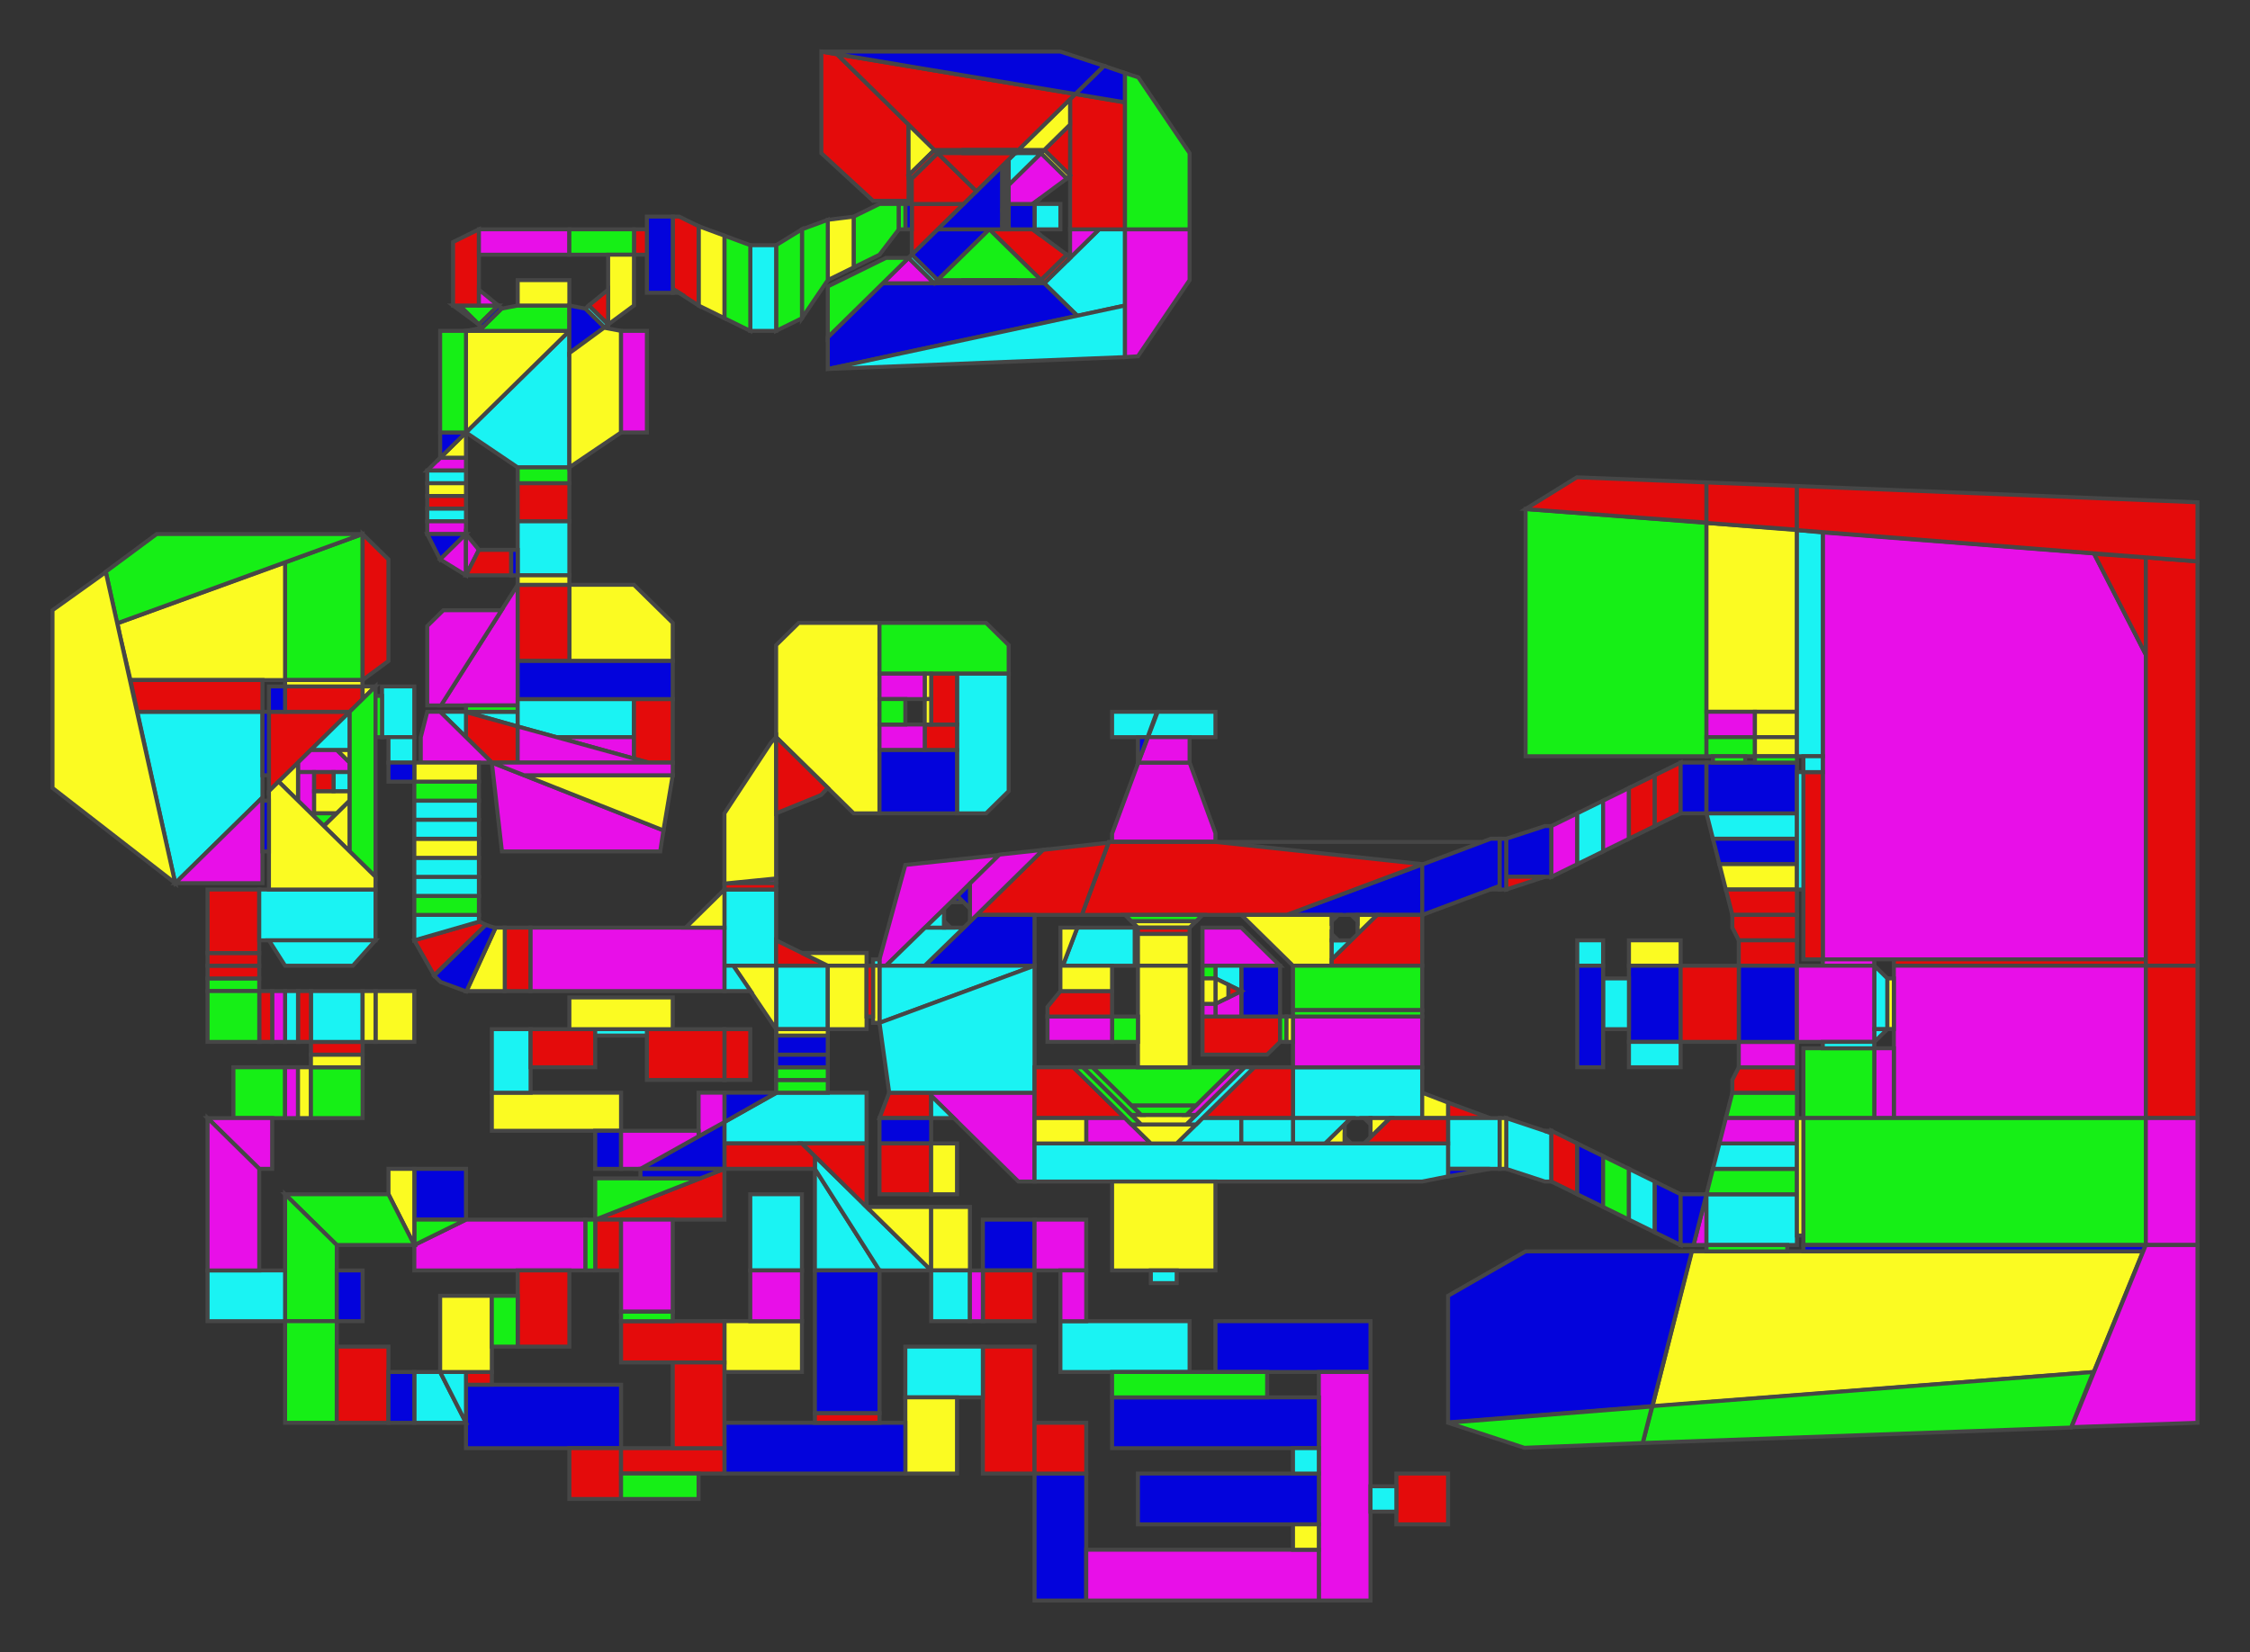 <svg width="900" height="661" preserveAspectRatio="none" viewBox="-2882 -2882 5572 4164"
 xmlns="http://www.w3.org/2000/svg" xmlns:xlink="http://www.w3.org/1999/xlink">
   <rect x="-2882" y="-2882" width="5572" height="4164" fill="#333333" stroke="none"/>
   <defs>
    <marker id="arrow" markerWidth="10" markerHeight="10" refX="0" refY="2" orient="auto" markerUnits="strokeWidth">
      <path d="M0,0 L0,4 L5,3 z" fill="#f00" />
    </marker>
  </defs>

<polygon points="1280,-512 1280,-448 1152,-448 1152,-448 1152,-512 1152,-512 " fill="rgb(251,251,34)" stroke="rgb(70,70,70)" stroke-width="10" stroke-linecap="round" />
<polygon points="1024,-512 1088,-512 1088,-448 1024,-448 " fill="rgb(26,243,243)" stroke="rgb(70,70,70)" stroke-width="10" stroke-linecap="round" />
<polygon points="1120,-1582 1344,-1564 1344,-976 896,-976 896,-1599 " fill="rgb(22,239,22)" stroke="rgb(70,70,70)" stroke-width="10" stroke-linecap="round" />
<polygon points="1344,-1666 1344,-1565 1128,-1581 896,-1599 1023,-1679 " fill="rgb(228,11,11)" stroke="rgb(70,70,70)" stroke-width="10" stroke-linecap="round" />
<polygon points="960,-800 960,-672 960,-672 848,-672 848,-672 848,-768 944,-800 " fill="rgb(3,3,220)" stroke="rgb(70,70,70)" stroke-width="10" stroke-linecap="round" />
<polygon points="848,-672 944,-672 848,-640 848,-672 " fill="rgb(228,11,11)" stroke="rgb(70,70,70)" stroke-width="10" stroke-linecap="round" />
<polygon points="1024,-704 960,-672 960,-800 960,-800 1024,-832 1024,-704 " fill="rgb(232,15,232)" stroke="rgb(70,70,70)" stroke-width="10" stroke-linecap="round" />
<polygon points="1024,-704 1024,-832 1024,-832 1088,-864 1088,-736 1088,-736 " fill="rgb(26,243,243)" stroke="rgb(70,70,70)" stroke-width="10" stroke-linecap="round" />
<polygon points="1088,-736 1088,-864 1088,-864 1152,-896 1152,-768 1152,-768 " fill="rgb(232,15,232)" stroke="rgb(70,70,70)" stroke-width="10" stroke-linecap="round" />
<polygon points="1152,-896 1216,-928 1216,-800 1216,-800 1152,-768 1152,-896 " fill="rgb(228,11,11)" stroke="rgb(70,70,70)" stroke-width="10" stroke-linecap="round" />
<polygon points="1216,-800 1216,-928 1216,-928 1280,-960 1280,-832 " fill="rgb(228,11,11)" stroke="rgb(70,70,70)" stroke-width="10" stroke-linecap="round" />
<polygon points="1280,-832 1280,-960 1344,-960 1344,-960 1344,-832 1280,-832 " fill="rgb(3,3,220)" stroke="rgb(70,70,70)" stroke-width="10" stroke-linecap="round" />
<polygon points="1568,-832 1568,-768 1568,-768 1360,-768 1360,-768 1344,-832 1344,-832 1568,-832 " fill="rgb(26,243,243)" stroke="rgb(70,70,70)" stroke-width="10" stroke-linecap="round" />
<polygon points="1376,-704 1376,-704 1360,-768 1568,-768 1568,-768 1568,-704 1568,-704 " fill="rgb(3,3,220)" stroke="rgb(70,70,70)" stroke-width="10" stroke-linecap="round" />
<polygon points="1568,-704 1568,-640 1568,-640 1392,-640 1392,-640 1376,-704 1568,-704 " fill="rgb(251,251,34)" stroke="rgb(70,70,70)" stroke-width="10" stroke-linecap="round" />
<polygon points="1568,-640 1568,-576 1568,-576 1568,-576 1408,-576 1408,-576 1392,-640 1568,-640 " fill="rgb(228,11,11)" stroke="rgb(70,70,70)" stroke-width="10" stroke-linecap="round" />
<polygon points="1408,-576 1568,-576 1568,-576 1568,-512 1568,-512 1424,-512 1408,-544 " fill="rgb(228,11,11)" stroke="rgb(70,70,70)" stroke-width="10" stroke-linecap="round" />
<polygon points="1424,-448 1424,-512 1568,-512 1568,-512 1568,-448 1568,-448 1424,-448 " fill="rgb(228,11,11)" stroke="rgb(70,70,70)" stroke-width="10" stroke-linecap="round" />
<polygon points="1568,-1546 1568,-1088 1344,-1088 1344,-1088 1344,-1564 1344,-1564 " fill="rgb(251,251,34)" stroke="rgb(70,70,70)" stroke-width="10" stroke-linecap="round" />
<polygon points="1568,-1657 1568,-1547 1344,-1564 1344,-1564 1344,-1666 " fill="rgb(228,11,11)" stroke="rgb(70,70,70)" stroke-width="10" stroke-linecap="round" />
<polygon points="1464,-1024 1464,-1024 1344,-1024 1344,-1088 1464,-1088 " fill="rgb(232,15,232)" stroke="rgb(70,70,70)" stroke-width="10" stroke-linecap="round" />
<polygon points="1464,-1024 1464,-1024 1464,-1088 1464,-1088 1568,-1088 1568,-1088 1568,-1024 1568,-1024 " fill="rgb(251,251,34)" stroke="rgb(70,70,70)" stroke-width="10" stroke-linecap="round" />
<polygon points="1344,-976 1344,-976 1344,-1024 1464,-1024 1464,-976 1464,-976 1344,-976 1344,-976 " fill="rgb(22,239,22)" stroke="rgb(70,70,70)" stroke-width="10" stroke-linecap="round" />
<polygon points="1464,-976 1464,-976 1464,-1024 1464,-1024 1568,-1024 1568,-1024 1568,-976 1568,-976 " fill="rgb(251,251,34)" stroke="rgb(70,70,70)" stroke-width="10" stroke-linecap="round" />
<polygon points="1344,-960 1568,-960 1568,-960 1568,-960 1568,-960 1568,-960 1568,-832 1568,-832 1568,-832 1344,-832 1344,-832 1344,-960 " fill="rgb(3,3,220)" stroke="rgb(70,70,70)" stroke-width="10" stroke-linecap="round" />
<polygon points="1440,-960 1360,-960 1360,-960 1360,-976 1440,-976 1440,-976 1440,-960 " fill="rgb(22,239,22)" stroke="rgb(70,70,70)" stroke-width="10" stroke-linecap="round" />
<polygon points="1464,-976 1568,-976 1568,-976 1568,-960 1568,-960 1464,-960 " fill="rgb(22,239,22)" stroke="rgb(70,70,70)" stroke-width="10" stroke-linecap="round" />
<polygon points="2432,-1232 2432,-1232 2432,-464 2432,-464 1632,-464 1632,-464 1632,-464 1632,-1540 2304,-1487 " fill="rgb(232,15,232)" stroke="rgb(70,70,70)" stroke-width="10" stroke-linecap="round" />
<polygon points="1632,-464 1632,-464 1760,-464 1760,-464 1760,-448 1760,-448 1632,-448 1632,-448 " fill="rgb(232,15,232)" stroke="rgb(70,70,70)" stroke-width="10" stroke-linecap="round" />
<polygon points="2432,-464 2432,-448 2432,-448 1808,-448 1808,-464 " fill="rgb(228,11,11)" stroke="rgb(70,70,70)" stroke-width="10" stroke-linecap="round" />
<polygon points="2304,-1486 2432,-1477 2432,-1232 2432,-1232 " fill="rgb(228,11,11)" stroke="rgb(70,70,70)" stroke-width="10" stroke-linecap="round" />
<polygon points="2432,-1477 2560,-1467 2560,-448 2560,-448 2432,-448 2432,-1477 " fill="rgb(228,11,11)" stroke="rgb(70,70,70)" stroke-width="10" stroke-linecap="round" />
<polygon points="1584,-464 1584,-936 1584,-936 1584,-936 1632,-936 1632,-464 " fill="rgb(228,11,11)" stroke="rgb(70,70,70)" stroke-width="10" stroke-linecap="round" />
<polygon points="1568,-640 1568,-936 1568,-936 1568,-936 1568,-936 1568,-936 1584,-936 1584,-936 1584,-640 1584,-640 " fill="rgb(26,243,243)" stroke="rgb(70,70,70)" stroke-width="10" stroke-linecap="round" />
<polygon points="1568,-1546 1568,-1546 1632,-1540 1632,-976 1568,-976 1568,-976 1568,-1546 1568,-1546 " fill="rgb(26,243,243)" stroke="rgb(70,70,70)" stroke-width="10" stroke-linecap="round" />
<polygon points="1584,-976 1632,-976 1632,-936 1584,-936 " fill="rgb(26,243,243)" stroke="rgb(70,70,70)" stroke-width="10" stroke-linecap="round" />
<polygon points="1568,-1546 1568,-1546 1568,-1657 2560,-1616 2560,-1467 " fill="rgb(228,11,11)" stroke="rgb(70,70,70)" stroke-width="10" stroke-linecap="round" />
<polygon points="304,-576 304,-576 640,-703 640,-576 640,-576 " fill="rgb(3,3,220)" stroke="rgb(70,70,70)" stroke-width="10" stroke-linecap="round" />
<polygon points="640,-576 640,-576 640,-576 640,-703 640,-703 810,-768 832,-768 832,-649 " fill="rgb(3,3,220)" stroke="rgb(70,70,70)" stroke-width="10" stroke-linecap="round" />
<polygon points="832,-640 808,-640 832,-649 " fill="rgb(26,243,243)" stroke="rgb(70,70,70)" stroke-width="10" stroke-linecap="round" />
<polygon points="832,-768 832,-768 848,-768 848,-640 832,-640 " fill="rgb(3,3,220)" stroke="rgb(70,70,70)" stroke-width="10" stroke-linecap="round" />
<polygon points="-128,-760 -128,-781 -63,-960 64,-960 128,-782 128,-760 " fill="rgb(232,15,232)" stroke="rgb(70,70,70)" stroke-width="10" stroke-linecap="round" />
<polygon points="128,-1024 -39,-1024 -39,-1024 -15,-1088 128,-1088 " fill="rgb(26,243,243)" stroke="rgb(70,70,70)" stroke-width="10" stroke-linecap="round" />
<polygon points="64,-1024 64,-960 -63,-960 -63,-960 -39,-1024 " fill="rgb(232,15,232)" stroke="rgb(70,70,70)" stroke-width="10" stroke-linecap="round" />
<polygon points="-203,-576 -203,-576 -136,-760 128,-760 128,-760 640,-704 304,-576 -203,-576 -203,-576 " fill="rgb(228,11,11)" stroke="rgb(70,70,70)" stroke-width="10" stroke-linecap="round" />
<polygon points="-128,-760 -128,-760 787,-760 787,-760 " fill="rgb(26,243,243)" stroke="rgb(70,70,70)" stroke-width="10" stroke-linecap="round" />
<polygon points="192,-576 192,-576 416,-576 416,-448 416,-448 320,-448 " fill="rgb(251,251,34)" stroke="rgb(70,70,70)" stroke-width="10" stroke-linecap="round" />
<polygon points="96,-448 96,-448 96,-448 96,-544 192,-544 288,-448 " fill="rgb(232,15,232)" stroke="rgb(70,70,70)" stroke-width="10" stroke-linecap="round" />
<polygon points="640,-448 416,-448 416,-464 528,-576 528,-576 640,-576 " fill="rgb(228,11,11)" stroke="rgb(70,70,70)" stroke-width="10" stroke-linecap="round" />
<polygon points="464,-512 416,-464 416,-512 464,-512 " fill="rgb(26,243,243)" stroke="rgb(70,70,70)" stroke-width="10" stroke-linecap="round" />
<polygon points="480,-576 528,-576 480,-528 480,-576 " fill="rgb(251,251,34)" stroke="rgb(70,70,70)" stroke-width="10" stroke-linecap="round" />
<polygon points="464,-576 480,-576 480,-560 464,-576 " fill="rgb(228,11,11)" stroke="rgb(70,70,70)" stroke-width="10" stroke-linecap="round" />
<polygon points="416,-560 416,-560 416,-576 432,-576 " fill="rgb(22,239,22)" stroke="rgb(70,70,70)" stroke-width="10" stroke-linecap="round" />
<polygon points="432,-512 416,-512 416,-528 " fill="rgb(228,11,11)" stroke="rgb(70,70,70)" stroke-width="10" stroke-linecap="round" />
<polygon points="96,-576 96,-576 96,-576 80,-560 -80,-560 -96,-576 " fill="rgb(22,239,22)" stroke="rgb(70,70,70)" stroke-width="10" stroke-linecap="round" />
<polygon points="-80,-560 80,-560 64,-544 -64,-544 " fill="rgb(251,251,34)" stroke="rgb(70,70,70)" stroke-width="10" stroke-linecap="round" />
<polygon points="64,-528 -64,-528 -64,-528 -64,-544 -64,-544 64,-544 " fill="rgb(228,11,11)" stroke="rgb(70,70,70)" stroke-width="10" stroke-linecap="round" />
<polygon points="-64,-448 -64,-528 -64,-528 -64,-528 64,-528 64,-448 " fill="rgb(251,251,34)" stroke="rgb(70,70,70)" stroke-width="10" stroke-linecap="round" />
<polygon points="-72,-544 -72,-448 -250,-448 -250,-448 -250,-448 -214,-544 " fill="rgb(26,243,243)" stroke="rgb(70,70,70)" stroke-width="10" stroke-linecap="round" />
<polygon points="-463,-576 -463,-576 -299,-740 -137,-758 -203,-576 " fill="rgb(228,11,11)" stroke="rgb(70,70,70)" stroke-width="10" stroke-linecap="round" />
<polygon points="-592,-448 -592,-448 -463,-576 -320,-576 -320,-448 -320,-448 " fill="rgb(3,3,220)" stroke="rgb(70,70,70)" stroke-width="10" stroke-linecap="round" />
<polygon points="-256,-544 -214,-544 -250,-448 -256,-448 " fill="rgb(251,251,34)" stroke="rgb(70,70,70)" stroke-width="10" stroke-linecap="round" />
<polygon points="-640,-702 -408,-727 -688,-448 -688,-448 -704,-448 -704,-464 -704,-464 " fill="rgb(232,15,232)" stroke="rgb(70,70,70)" stroke-width="10" stroke-linecap="round" />
<polygon points="-299,-740 -480,-559 -480,-655 -480,-655 -407,-728 " fill="rgb(232,15,232)" stroke="rgb(70,70,70)" stroke-width="10" stroke-linecap="round" />
<polygon points="-495,-544 -495,-544 -592,-448 -688,-448 -591,-544 " fill="rgb(26,243,243)" stroke="rgb(70,70,70)" stroke-width="10" stroke-linecap="round" />
<polygon points="-511,-623 -480,-655 -480,-592 -511,-623 " fill="rgb(3,3,220)" stroke="rgb(70,70,70)" stroke-width="10" stroke-linecap="round" />
<polygon points="-526,-608 -526,-608 -511,-623 -496,-608 " fill="rgb(3,3,220)" stroke="rgb(70,70,70)" stroke-width="10" stroke-linecap="round" />
<polygon points="-544,-544 -591,-544 -544,-590 -544,-544 " fill="rgb(26,243,243)" stroke="rgb(70,70,70)" stroke-width="10" stroke-linecap="round" />
<polygon points="-528,-544 -544,-544 -544,-560 " fill="rgb(228,11,11)" stroke="rgb(70,70,70)" stroke-width="10" stroke-linecap="round" />
<polygon points="-960,-656 -960,-656 -1078,-656 -1078,-656 -960,-668 " fill="rgb(232,15,232)" stroke="rgb(70,70,70)" stroke-width="10" stroke-linecap="round" />
<polygon points="-960,-640 -960,-448 -960,-448 -1088,-448 -1088,-640 -960,-640 " fill="rgb(26,243,243)" stroke="rgb(70,70,70)" stroke-width="10" stroke-linecap="round" />
<polygon points="-960,-656 -960,-656 -960,-640 -960,-640 -1088,-640 -1088,-640 -1088,-655 -1088,-655 -1078,-656 " fill="rgb(228,11,11)" stroke="rgb(70,70,70)" stroke-width="10" stroke-linecap="round" />
<polygon points="-832,-448 -960,-448 -960,-512 -832,-448 " fill="rgb(228,11,11)" stroke="rgb(70,70,70)" stroke-width="10" stroke-linecap="round" />
<polygon points="-736,-480 -736,-448 -736,-448 -832,-448 -896,-480 " fill="rgb(251,251,34)" stroke="rgb(70,70,70)" stroke-width="10" stroke-linecap="round" />
<polygon points="-704,-464 -704,-448 -704,-448 -720,-448 -720,-464 " fill="rgb(26,243,243)" stroke="rgb(70,70,70)" stroke-width="10" stroke-linecap="round" />
<polygon points="-128,-1024 -128,-1024 -128,-1088 -128,-1088 -17,-1088 -40,-1024 " fill="rgb(26,243,243)" stroke="rgb(70,70,70)" stroke-width="10" stroke-linecap="round" />
<polygon points="-64,-958 -64,-1024 -40,-1024 " fill="rgb(3,3,220)" stroke="rgb(70,70,70)" stroke-width="10" stroke-linecap="round" />
<polygon points="-704,-832 -704,-832 -768,-832 -960,-1024 -960,-1024 -960,-1024 -960,-1256 -904,-1312 -704,-1312 -704,-1312 " fill="rgb(251,251,34)" stroke="rgb(70,70,70)" stroke-width="10" stroke-linecap="round" />
<polygon points="-704,-1184 -704,-1184 -704,-1312 -440,-1312 -384,-1256 -384,-1184 " fill="rgb(22,239,22)" stroke="rgb(70,70,70)" stroke-width="10" stroke-linecap="round" />
<polygon points="-512,-1184 -512,-1184 -384,-1184 -384,-888 -440,-832 -512,-832 " fill="rgb(26,243,243)" stroke="rgb(70,70,70)" stroke-width="10" stroke-linecap="round" />
<polygon points="-704,-992 -512,-992 -512,-992 -512,-832 -704,-832 " fill="rgb(3,3,220)" stroke="rgb(70,70,70)" stroke-width="10" stroke-linecap="round" />
<polygon points="-592,-992 -592,-992 -592,-1056 -512,-1056 -512,-1056 -512,-992 -512,-992 " fill="rgb(228,11,11)" stroke="rgb(70,70,70)" stroke-width="10" stroke-linecap="round" />
<polygon points="-576,-1184 -576,-1184 -512,-1184 -512,-1184 -512,-1056 -512,-1056 -576,-1056 " fill="rgb(228,11,11)" stroke="rgb(70,70,70)" stroke-width="10" stroke-linecap="round" />
<polygon points="-576,-1184 -576,-1184 -576,-1120 -592,-1120 -592,-1120 -592,-1184 " fill="rgb(251,251,34)" stroke="rgb(70,70,70)" stroke-width="10" stroke-linecap="round" />
<polygon points="-576,-1120 -576,-1056 -576,-1056 -592,-1056 -592,-1056 -592,-1120 -592,-1120 -576,-1120 " fill="rgb(251,251,34)" stroke="rgb(70,70,70)" stroke-width="10" stroke-linecap="round" />
<polygon points="-704,-992 -704,-1056 -704,-1056 -592,-1056 -592,-1056 -592,-992 -704,-992 " fill="rgb(232,15,232)" stroke="rgb(70,70,70)" stroke-width="10" stroke-linecap="round" />
<polygon points="-704,-1184 -592,-1184 -592,-1184 -592,-1120 -704,-1120 -704,-1120 -704,-1184 " fill="rgb(232,15,232)" stroke="rgb(70,70,70)" stroke-width="10" stroke-linecap="round" />
<polygon points="-640,-1056 -704,-1056 -704,-1120 -704,-1120 -640,-1120 " fill="rgb(22,239,22)" stroke="rgb(70,70,70)" stroke-width="10" stroke-linecap="round" />
<polygon points="-1088,-832 -973,-1010 -960,-1024 -960,-1024 -960,-668 -960,-668 -1088,-655 " fill="rgb(251,251,34)" stroke="rgb(70,70,70)" stroke-width="10" stroke-linecap="round" />
<polygon points="-960,-1024 -832,-896 -849,-878 -960,-832 " fill="rgb(228,11,11)" stroke="rgb(70,70,70)" stroke-width="10" stroke-linecap="round" />
<polygon points="-96,-2112 -96,-2112 -214,-2086 -214,-2086 -296,-2168 -160,-2304 -160,-2304 -96,-2304 " fill="rgb(26,243,243)" stroke="rgb(70,70,70)" stroke-width="10" stroke-linecap="round" />
<polygon points="-240,-2240 -240,-2240 -240,-2240 -304,-2176 -304,-2176 -432,-2304 -325,-2304 " fill="rgb(228,11,11)" stroke="rgb(70,70,70)" stroke-width="10" stroke-linecap="round" />
<polygon points="-304,-2288 -325,-2304 -320,-2304 " fill="rgb(228,11,11)" stroke="rgb(70,70,70)" stroke-width="10" stroke-linecap="round" />
<polygon points="-232,-2232 -232,-2232 -296,-2168 -296,-2168 -304,-2176 -304,-2176 -240,-2240 -240,-2240 " fill="rgb(228,11,11)" stroke="rgb(70,70,70)" stroke-width="10" stroke-linecap="round" />
<polygon points="-232,-2232 -232,-2304 -160,-2304 -232,-2232 " fill="rgb(232,15,232)" stroke="rgb(70,70,70)" stroke-width="10" stroke-linecap="round" />
<polygon points="-214,-2086 -213,-2086 -832,-1952 -832,-2032 -696,-2168 -296,-2168 -296,-2168 -296,-2168 -296,-2168 " fill="rgb(3,3,220)" stroke="rgb(70,70,70)" stroke-width="10" stroke-linecap="round" />
<polygon points="-432,-2304 -560,-2176 -624,-2240 -624,-2240 -560,-2304 -432,-2304 " fill="rgb(3,3,220)" stroke="rgb(70,70,70)" stroke-width="10" stroke-linecap="round" />
<polygon points="-568,-2168 -568,-2168 -696,-2168 -632,-2232 -568,-2168 " fill="rgb(232,15,232)" stroke="rgb(70,70,70)" stroke-width="10" stroke-linecap="round" />
<polygon points="-624,-2240 -560,-2176 -560,-2176 -568,-2168 -568,-2168 -568,-2168 -632,-2232 -632,-2232 -624,-2240 " fill="rgb(26,243,243)" stroke="rgb(70,70,70)" stroke-width="10" stroke-linecap="round" />
<polygon points="-560,-2176 -560,-2176 -560,-2176 -432,-2304 -432,-2304 -304,-2176 -560,-2176 " fill="rgb(22,239,22)" stroke="rgb(70,70,70)" stroke-width="10" stroke-linecap="round" />
<polygon points="-496,-2168 -496,-2168 -496,-2176 -368,-2176 -368,-2168 " fill="rgb(228,11,11)" stroke="rgb(70,70,70)" stroke-width="10" stroke-linecap="round" />
<polygon points="-96,-2112 -96,-2112 -96,-1982 -831,-1952 " fill="rgb(26,243,243)" stroke="rgb(70,70,70)" stroke-width="10" stroke-linecap="round" />
<polygon points="-96,-2304 -96,-2304 64,-2304 64,-2176 -64,-1984 -96,-1982 " fill="rgb(232,15,232)" stroke="rgb(70,70,70)" stroke-width="10" stroke-linecap="round" />
<polygon points="-96,-2304 -96,-2304 -232,-2304 -232,-2632 -232,-2632 -219,-2645 -96,-2624 -96,-2624 " fill="rgb(228,11,11)" stroke="rgb(70,70,70)" stroke-width="10" stroke-linecap="round" />
<polygon points="-96,-2698 -96,-2624 -219,-2645 -219,-2645 -148,-2716 " fill="rgb(3,3,220)" stroke="rgb(70,70,70)" stroke-width="10" stroke-linecap="round" />
<polygon points="-96,-2304 -96,-2698 -96,-2698 -63,-2687 64,-2496 64,-2304 " fill="rgb(22,239,22)" stroke="rgb(70,70,70)" stroke-width="10" stroke-linecap="round" />
<polygon points="-320,-2304 -320,-2368 -320,-2368 -256,-2368 -256,-2304 -320,-2304 " fill="rgb(26,243,243)" stroke="rgb(70,70,70)" stroke-width="10" stroke-linecap="round" />
<polygon points="-320,-2304 -384,-2304 -384,-2304 -384,-2368 -384,-2368 -320,-2368 -320,-2368 -320,-2304 " fill="rgb(3,3,220)" stroke="rgb(70,70,70)" stroke-width="10" stroke-linecap="round" />
<polygon points="-325,-2368 -384,-2368 -384,-2368 -384,-2416 -304,-2496 -240,-2432 -240,-2432 -240,-2432 " fill="rgb(232,15,232)" stroke="rgb(70,70,70)" stroke-width="10" stroke-linecap="round" />
<polygon points="-320,-2368 -325,-2368 -325,-2368 -304,-2383 " fill="rgb(22,239,22)" stroke="rgb(70,70,70)" stroke-width="10" stroke-linecap="round" />
<polygon points="-296,-2504 -232,-2568 -232,-2440 -296,-2504 " fill="rgb(228,11,11)" stroke="rgb(70,70,70)" stroke-width="10" stroke-linecap="round" />
<polygon points="-304,-2496 -304,-2496 -296,-2504 -296,-2504 -232,-2440 -232,-2440 -232,-2440 -240,-2432 " fill="rgb(251,251,34)" stroke="rgb(70,70,70)" stroke-width="10" stroke-linecap="round" />
<polygon points="-368,-2496 -304,-2496 -304,-2496 -384,-2416 -384,-2480 " fill="rgb(26,243,243)" stroke="rgb(70,70,70)" stroke-width="10" stroke-linecap="round" />
<polygon points="-360,-2504 -232,-2632 -232,-2568 -296,-2504 " fill="rgb(251,251,34)" stroke="rgb(70,70,70)" stroke-width="10" stroke-linecap="round" />
<polygon points="-392,-2472 -384,-2480 -384,-2304 -384,-2304 -392,-2304 -392,-2472 " fill="rgb(26,243,243)" stroke="rgb(70,70,70)" stroke-width="10" stroke-linecap="round" />
<polygon points="-400,-2304 -560,-2304 -400,-2464 -400,-2304 " fill="rgb(3,3,220)" stroke="rgb(70,70,70)" stroke-width="10" stroke-linecap="round" />
<polygon points="-392,-2320 -392,-2320 -392,-2304 -400,-2304 -400,-2320 " fill="rgb(232,15,232)" stroke="rgb(70,70,70)" stroke-width="10" stroke-linecap="round" />
<polygon points="-400,-2352 -400,-2464 -392,-2472 -392,-2352 -400,-2352 " fill="rgb(228,11,11)" stroke="rgb(70,70,70)" stroke-width="10" stroke-linecap="round" />
<polygon points="-392,-2320 -400,-2320 -400,-2320 -400,-2352 -400,-2352 -392,-2352 -392,-2352 -392,-2320 " fill="rgb(228,11,11)" stroke="rgb(70,70,70)" stroke-width="10" stroke-linecap="round" />
<polygon points="-624,-2368 -496,-2368 -624,-2240 -624,-2368 -624,-2368 " fill="rgb(228,11,11)" stroke="rgb(70,70,70)" stroke-width="10" stroke-linecap="round" />
<polygon points="-768,-2208 -768,-2208 -768,-2208 -768,-2336 -704,-2368 -704,-2368 -656,-2368 -656,-2368 -656,-2304 -656,-2304 -704,-2240 " fill="rgb(22,239,22)" stroke="rgb(70,70,70)" stroke-width="10" stroke-linecap="round" />
<polygon points="-832,-2328 -768,-2336 -768,-2208 -768,-2208 -832,-2176 -832,-2176 -832,-2328 " fill="rgb(251,251,34)" stroke="rgb(70,70,70)" stroke-width="10" stroke-linecap="round" />
<polygon points="-624,-2304 -640,-2304 -640,-2368 -640,-2368 -624,-2368 -624,-2368 " fill="rgb(3,3,220)" stroke="rgb(70,70,70)" stroke-width="10" stroke-linecap="round" />
<polygon points="-656,-2368 -640,-2368 -640,-2368 -640,-2304 -640,-2304 -656,-2304 -656,-2368 " fill="rgb(22,239,22)" stroke="rgb(70,70,70)" stroke-width="10" stroke-linecap="round" />
<polygon points="-832,-2160 -832,-2160 -688,-2232 -632,-2232 -832,-2032 " fill="rgb(22,239,22)" stroke="rgb(70,70,70)" stroke-width="10" stroke-linecap="round" />
<polygon points="-896,-2304 -832,-2328 -832,-2176 -832,-2176 -896,-2080 -896,-2304 " fill="rgb(22,239,22)" stroke="rgb(70,70,70)" stroke-width="10" stroke-linecap="round" />
<polygon points="-848,-2496 -848,-2752 -848,-2752 -809,-2745 -809,-2745 -632,-2568 -632,-2376 -720,-2376 " fill="rgb(228,11,11)" stroke="rgb(70,70,70)" stroke-width="10" stroke-linecap="round" />
<polygon points="-496,-2368 -624,-2368 -624,-2432 -560,-2496 -560,-2496 -464,-2400 " fill="rgb(228,11,11)" stroke="rgb(70,70,70)" stroke-width="10" stroke-linecap="round" />
<polygon points="-632,-2440 -632,-2568 -568,-2504 -632,-2440 " fill="rgb(251,251,34)" stroke="rgb(70,70,70)" stroke-width="10" stroke-linecap="round" />
<polygon points="-568,-2504 -568,-2504 -560,-2496 -560,-2496 -624,-2432 -632,-2440 -632,-2440 " fill="rgb(228,11,11)" stroke="rgb(70,70,70)" stroke-width="10" stroke-linecap="round" />
<polygon points="-568,-2504 -568,-2504 -809,-2745 -219,-2645 -219,-2645 -360,-2504 -568,-2504 -568,-2504 " fill="rgb(228,11,11)" stroke="rgb(70,70,70)" stroke-width="10" stroke-linecap="round" />
<polygon points="-368,-2496 -464,-2400 -560,-2496 -368,-2496 -368,-2496 " fill="rgb(228,11,11)" stroke="rgb(70,70,70)" stroke-width="10" stroke-linecap="round" />
<polygon points="-368,-2504 -368,-2504 -368,-2496 -368,-2496 -496,-2496 -496,-2504 " fill="rgb(228,11,11)" stroke="rgb(70,70,70)" stroke-width="10" stroke-linecap="round" />
<polygon points="-219,-2645 -848,-2752 -848,-2752 -256,-2752 -148,-2716 " fill="rgb(3,3,220)" stroke="rgb(70,70,70)" stroke-width="10" stroke-linecap="round" />
<polygon points="-960,-2264 -960,-2264 -896,-2304 -896,-2080 -896,-2080 -960,-2048 " fill="rgb(22,239,22)" stroke="rgb(70,70,70)" stroke-width="10" stroke-linecap="round" />
<polygon points="-1024,-2264 -960,-2264 -960,-2048 -960,-2048 -1024,-2048 -1024,-2264 " fill="rgb(26,243,243)" stroke="rgb(70,70,70)" stroke-width="10" stroke-linecap="round" />
<polygon points="-1088,-2288 -1088,-2288 -1024,-2264 -1024,-2048 -1024,-2048 -1088,-2080 " fill="rgb(22,239,22)" stroke="rgb(70,70,70)" stroke-width="10" stroke-linecap="round" />
<polygon points="1280,-256 1152,-256 1152,-256 1152,-448 1152,-448 1152,-448 1280,-448 1280,-448 " fill="rgb(3,3,220)" stroke="rgb(70,70,70)" stroke-width="10" stroke-linecap="round" />
<polygon points="1280,-256 1280,-256 1280,-192 1280,-192 1152,-192 1152,-256 1152,-256 " fill="rgb(26,243,243)" stroke="rgb(70,70,70)" stroke-width="10" stroke-linecap="round" />
<polygon points="1152,-288 1088,-288 1088,-416 1152,-416 " fill="rgb(26,243,243)" stroke="rgb(70,70,70)" stroke-width="10" stroke-linecap="round" />
<polygon points="1024,-448 1024,-448 1024,-448 1088,-448 1088,-192 1024,-192 " fill="rgb(3,3,220)" stroke="rgb(70,70,70)" stroke-width="10" stroke-linecap="round" />
<polygon points="808,-64 704,-64 704,-103 " fill="rgb(228,11,11)" stroke="rgb(70,70,70)" stroke-width="10" stroke-linecap="round" />
<polygon points="1568,-128 1568,-128 1568,-64 1568,-64 1568,-64 1392,-64 1392,-64 1408,-128 " fill="rgb(22,239,22)" stroke="rgb(70,70,70)" stroke-width="10" stroke-linecap="round" />
<polygon points="1424,-192 1568,-192 1568,-192 1568,-128 1568,-128 1408,-128 1408,-160 " fill="rgb(228,11,11)" stroke="rgb(70,70,70)" stroke-width="10" stroke-linecap="round" />
<polygon points="1568,-256 1568,-192 1568,-192 1424,-192 1424,-192 1424,-256 1424,-256 1568,-256 " fill="rgb(232,15,232)" stroke="rgb(70,70,70)" stroke-width="10" stroke-linecap="round" />
<polygon points="1424,-448 1568,-448 1568,-448 1568,-256 1424,-256 1424,-256 " fill="rgb(3,3,220)" stroke="rgb(70,70,70)" stroke-width="10" stroke-linecap="round" />
<polygon points="1424,-448 1424,-448 1424,-448 1424,-256 1280,-256 1280,-256 1280,-448 " fill="rgb(228,11,11)" stroke="rgb(70,70,70)" stroke-width="10" stroke-linecap="round" />
<polygon points="1760,-448 1760,-448 1760,-448 1760,-256 1568,-256 1568,-256 1568,-256 1568,-256 1568,-448 1760,-448 " fill="rgb(232,15,232)" stroke="rgb(70,70,70)" stroke-width="10" stroke-linecap="round" />
<polygon points="1584,-240 1760,-240 1760,-240 1760,-240 1760,-64 1584,-64 " fill="rgb(22,239,22)" stroke="rgb(70,70,70)" stroke-width="10" stroke-linecap="round" />
<polygon points="1760,-256 1760,-256 1760,-240 1760,-240 1632,-240 1632,-256 " fill="rgb(26,243,243)" stroke="rgb(70,70,70)" stroke-width="10" stroke-linecap="round" />
<polygon points="1808,-448 1808,-448 1808,-448 2432,-448 2432,-64 2432,-64 1808,-64 1808,-448 " fill="rgb(232,15,232)" stroke="rgb(70,70,70)" stroke-width="10" stroke-linecap="round" />
<polygon points="2560,-64 2560,-64 2432,-64 2432,-448 2432,-448 2560,-448 " fill="rgb(228,11,11)" stroke="rgb(70,70,70)" stroke-width="10" stroke-linecap="round" />
<polygon points="1760,-448 1760,-448 1792,-416 1792,-288 1792,-288 1760,-288 " fill="rgb(26,243,243)" stroke="rgb(70,70,70)" stroke-width="10" stroke-linecap="round" />
<polygon points="1808,-416 1808,-288 1808,-288 1792,-288 1792,-288 1792,-416 " fill="rgb(251,251,34)" stroke="rgb(70,70,70)" stroke-width="10" stroke-linecap="round" />
<polygon points="1760,-256 1760,-288 1792,-288 1760,-256 " fill="rgb(26,243,243)" stroke="rgb(70,70,70)" stroke-width="10" stroke-linecap="round" />
<polygon points="1760,-64 1760,-240 1808,-240 1808,-64 " fill="rgb(232,15,232)" stroke="rgb(70,70,70)" stroke-width="10" stroke-linecap="round" />
<polygon points="1344,256 1312,256 1312,256 1312,256 1344,128 1344,128 1344,256 " fill="rgb(232,15,232)" stroke="rgb(70,70,70)" stroke-width="10" stroke-linecap="round" />
<polygon points="1568,256 1568,256 1344,256 1344,256 1344,256 1344,128 1344,128 1344,128 1568,128 1568,128 1568,256 " fill="rgb(26,243,243)" stroke="rgb(70,70,70)" stroke-width="10" stroke-linecap="round" />
<polygon points="1344,128 1344,128 1360,64 1360,64 1568,64 1568,64 1568,128 1568,128 " fill="rgb(22,239,22)" stroke="rgb(70,70,70)" stroke-width="10" stroke-linecap="round" />
<polygon points="1360,64 1360,64 1376,0 1376,0 1568,0 1568,0 1568,64 1568,64 " fill="rgb(26,243,243)" stroke="rgb(70,70,70)" stroke-width="10" stroke-linecap="round" />
<polygon points="1568,-64 1568,0 1568,0 1376,0 1376,0 1392,-64 1392,-64 1568,-64 " fill="rgb(232,15,232)" stroke="rgb(70,70,70)" stroke-width="10" stroke-linecap="round" />
<polygon points="2432,-64 2432,256 2432,256 1584,256 1584,-64 1584,-64 1584,-64 " fill="rgb(22,239,22)" stroke="rgb(70,70,70)" stroke-width="10" stroke-linecap="round" />
<polygon points="2560,256 2560,256 2432,256 2432,-64 2432,-64 2560,-64 " fill="rgb(232,15,232)" stroke="rgb(70,70,70)" stroke-width="10" stroke-linecap="round" />
<polygon points="1584,-64 1584,-64 1584,232 1584,232 1568,232 1568,-64 1568,-64 1568,-64 1568,-64 1568,-64 " fill="rgb(251,251,34)" stroke="rgb(70,70,70)" stroke-width="10" stroke-linecap="round" />
<polygon points="2425,272 2303,576 1210,663 1210,663 1307,272 2425,272 2425,272 2425,272 2425,272 " fill="rgb(251,251,34)" stroke="rgb(70,70,70)" stroke-width="10" stroke-linecap="round" />
<polygon points="2432,256 2425,272 2425,272 1584,272 1584,256 1584,256 " fill="rgb(3,3,220)" stroke="rgb(70,70,70)" stroke-width="10" stroke-linecap="round" />
<polygon points="1344,272 1344,256 1544,256 1544,272 " fill="rgb(22,239,22)" stroke="rgb(70,70,70)" stroke-width="10" stroke-linecap="round" />
<polygon points="1210,663 1210,662 2302,576 2247,716 1186,755 " fill="rgb(22,239,22)" stroke="rgb(70,70,70)" stroke-width="10" stroke-linecap="round" />
<polygon points="2432,256 2432,256 2560,256 2560,704 2248,715 " fill="rgb(232,15,232)" stroke="rgb(70,70,70)" stroke-width="10" stroke-linecap="round" />
<polygon points="896,272 1308,272 1308,272 1210,662 704,703 704,384 704,384 " fill="rgb(3,3,220)" stroke="rgb(70,70,70)" stroke-width="10" stroke-linecap="round" />
<polygon points="704,704 704,704 1209,663 1186,755 893,767 " fill="rgb(22,239,22)" stroke="rgb(70,70,70)" stroke-width="10" stroke-linecap="round" />
<polygon points="848,64 848,-64 848,-64 848,-64 848,-64 960,-26 960,96 944,96 " fill="rgb(26,243,243)" stroke="rgb(70,70,70)" stroke-width="10" stroke-linecap="round" />
<polygon points="960,-32 960,-26 960,-26 942,-32 " fill="rgb(22,239,22)" stroke="rgb(70,70,70)" stroke-width="10" stroke-linecap="round" />
<polygon points="960,96 960,-32 960,-32 1024,0 1024,128 1024,128 " fill="rgb(228,11,11)" stroke="rgb(70,70,70)" stroke-width="10" stroke-linecap="round" />
<polygon points="832,-64 832,64 832,64 704,64 704,64 704,-64 832,-64 " fill="rgb(26,243,243)" stroke="rgb(70,70,70)" stroke-width="10" stroke-linecap="round" />
<polygon points="704,83 704,64 808,64 " fill="rgb(3,3,220)" stroke="rgb(70,70,70)" stroke-width="10" stroke-linecap="round" />
<polygon points="848,64 832,64 832,-64 832,-64 848,-64 848,-64 " fill="rgb(251,251,34)" stroke="rgb(70,70,70)" stroke-width="10" stroke-linecap="round" />
<polygon points="1024,0 1088,32 1088,160 1088,160 1024,128 1024,0 " fill="rgb(3,3,220)" stroke="rgb(70,70,70)" stroke-width="10" stroke-linecap="round" />
<polygon points="1152,192 1088,160 1088,32 1088,32 1152,64 1152,192 " fill="rgb(22,239,22)" stroke="rgb(70,70,70)" stroke-width="10" stroke-linecap="round" />
<polygon points="1216,224 1152,192 1152,64 1152,64 1216,96 1216,224 " fill="rgb(26,243,243)" stroke="rgb(70,70,70)" stroke-width="10" stroke-linecap="round" />
<polygon points="1216,224 1216,96 1216,96 1280,128 1280,256 " fill="rgb(3,3,220)" stroke="rgb(70,70,70)" stroke-width="10" stroke-linecap="round" />
<polygon points="1344,128 1312,256 1280,256 1280,128 1344,128 " fill="rgb(3,3,220)" stroke="rgb(70,70,70)" stroke-width="10" stroke-linecap="round" />
<polygon points="-736,-128 -736,-128 -736,0 -736,0 -1088,0 -1088,-54 -1088,-54 -958,-128 -736,-128 " fill="rgb(26,243,243)" stroke="rgb(70,70,70)" stroke-width="10" stroke-linecap="round" />
<polygon points="-1088,-128 -960,-128 -960,-128 -1088,-54 -1088,-54 " fill="rgb(3,3,220)" stroke="rgb(70,70,70)" stroke-width="10" stroke-linecap="round" />
<polygon points="-576,-128 -576,-64 -704,-64 -704,-64 -680,-128 " fill="rgb(228,11,11)" stroke="rgb(70,70,70)" stroke-width="10" stroke-linecap="round" />
<polygon points="-576,-64 -576,0 -576,0 -576,0 -704,0 -704,-64 -704,-64 -576,-64 " fill="rgb(3,3,220)" stroke="rgb(70,70,70)" stroke-width="10" stroke-linecap="round" />
<polygon points="-864,320 -864,64 -864,64 -704,320 -704,320 " fill="rgb(26,243,243)" stroke="rgb(70,70,70)" stroke-width="10" stroke-linecap="round" />
<polygon points="-864,64 -864,32 -576,320 -576,320 -576,320 -704,320 -704,320 -864,64 " fill="rgb(26,243,243)" stroke="rgb(70,70,70)" stroke-width="10" stroke-linecap="round" />
<polygon points="-1088,64 -1088,0 -896,0 -864,32 -864,64 -1088,64 " fill="rgb(228,11,11)" stroke="rgb(70,70,70)" stroke-width="10" stroke-linecap="round" />
<polygon points="-896,320 -1024,320 -1024,128 -896,128 " fill="rgb(26,243,243)" stroke="rgb(70,70,70)" stroke-width="10" stroke-linecap="round" />
<polygon points="-736,160 -576,160 -576,160 -576,320 -576,320 -736,160 " fill="rgb(251,251,34)" stroke="rgb(70,70,70)" stroke-width="10" stroke-linecap="round" />
<polygon points="-736,160 -896,0 -736,0 -736,160 -736,160 " fill="rgb(228,11,11)" stroke="rgb(70,70,70)" stroke-width="10" stroke-linecap="round" />
<polygon points="-704,128 -704,0 -576,0 -576,0 -576,128 " fill="rgb(228,11,11)" stroke="rgb(70,70,70)" stroke-width="10" stroke-linecap="round" />
<polygon points="-576,160 -480,160 -480,160 -480,320 -480,320 -576,320 " fill="rgb(251,251,34)" stroke="rgb(70,70,70)" stroke-width="10" stroke-linecap="round" />
<polygon points="-448,192 -320,192 -320,320 -448,320 " fill="rgb(3,3,220)" stroke="rgb(70,70,70)" stroke-width="10" stroke-linecap="round" />
<polygon points="-576,-120 -576,-128 -320,-128 -320,96 -320,96 -360,96 -576,-120 " fill="rgb(232,15,232)" stroke="rgb(70,70,70)" stroke-width="10" stroke-linecap="round" />
<polygon points="-576,-64 -576,-120 -520,-64 -576,-64 " fill="rgb(26,243,243)" stroke="rgb(70,70,70)" stroke-width="10" stroke-linecap="round" />
<polygon points="-512,128 -576,128 -576,0 -512,0 " fill="rgb(251,251,34)" stroke="rgb(70,70,70)" stroke-width="10" stroke-linecap="round" />
<polygon points="-320,512 -320,832 -448,832 -448,512 -448,512 -320,512 " fill="rgb(228,11,11)" stroke="rgb(70,70,70)" stroke-width="10" stroke-linecap="round" />
<polygon points="-448,512 -448,512 -448,640 -640,640 -640,640 -640,512 -640,512 " fill="rgb(26,243,243)" stroke="rgb(70,70,70)" stroke-width="10" stroke-linecap="round" />
<polygon points="-640,640 -512,640 -512,832 -640,832 -640,640 " fill="rgb(251,251,34)" stroke="rgb(70,70,70)" stroke-width="10" stroke-linecap="round" />
<polygon points="-576,320 -480,320 -480,448 -480,448 -576,448 " fill="rgb(26,243,243)" stroke="rgb(70,70,70)" stroke-width="10" stroke-linecap="round" />
<polygon points="-320,448 -448,448 -448,320 -448,320 -320,320 " fill="rgb(228,11,11)" stroke="rgb(70,70,70)" stroke-width="10" stroke-linecap="round" />
<polygon points="-480,320 -448,320 -448,320 -448,448 -448,448 -480,448 -480,320 " fill="rgb(232,15,232)" stroke="rgb(70,70,70)" stroke-width="10" stroke-linecap="round" />
<polygon points="-896,448 -896,576 -1088,576 -1088,448 -896,448 " fill="rgb(251,251,34)" stroke="rgb(70,70,70)" stroke-width="10" stroke-linecap="round" />
<polygon points="-896,320 -896,448 -896,448 -1024,448 -1024,320 " fill="rgb(232,15,232)" stroke="rgb(70,70,70)" stroke-width="10" stroke-linecap="round" />
<polygon points="-704,680 -864,680 -864,680 -864,320 -704,320 " fill="rgb(3,3,220)" stroke="rgb(70,70,70)" stroke-width="10" stroke-linecap="round" />
<polygon points="-1088,704 -640,704 -640,704 -640,704 -640,704 -640,832 -1088,832 " fill="rgb(3,3,220)" stroke="rgb(70,70,70)" stroke-width="10" stroke-linecap="round" />
<polygon points="-704,680 -704,704 -864,704 -864,704 -864,680 -704,680 " fill="rgb(228,11,11)" stroke="rgb(70,70,70)" stroke-width="10" stroke-linecap="round" />
<polygon points="-960,-160 -960,-160 -832,-160 -832,-160 -832,-128 -832,-128 -960,-128 -960,-128 " fill="rgb(22,239,22)" stroke="rgb(70,70,70)" stroke-width="10" stroke-linecap="round" />
<polygon points="-960,-192 -832,-192 -832,-192 -832,-160 -832,-160 -960,-160 -960,-160 -960,-192 " fill="rgb(22,239,22)" stroke="rgb(70,70,70)" stroke-width="10" stroke-linecap="round" />
<polygon points="-960,-224 -832,-224 -832,-224 -832,-192 -832,-192 -960,-192 -960,-192 -960,-224 " fill="rgb(3,3,220)" stroke="rgb(70,70,70)" stroke-width="10" stroke-linecap="round" />
<polygon points="-960,-272 -960,-272 -832,-272 -832,-272 -832,-224 -832,-224 -960,-224 -960,-224 " fill="rgb(3,3,220)" stroke="rgb(70,70,70)" stroke-width="10" stroke-linecap="round" />
<polygon points="-960,-288 -960,-448 -832,-448 -832,-288 -960,-288 " fill="rgb(26,243,243)" stroke="rgb(70,70,70)" stroke-width="10" stroke-linecap="round" />
<polygon points="-832,-288 -832,-272 -832,-272 -960,-272 -960,-272 -960,-288 -960,-288 -832,-288 " fill="rgb(251,251,34)" stroke="rgb(70,70,70)" stroke-width="10" stroke-linecap="round" />
<polygon points="-1088,-288 -1024,-288 -1024,-288 -1024,-288 -1024,-160 -1088,-160 -1088,-160 -1088,-288 " fill="rgb(228,11,11)" stroke="rgb(70,70,70)" stroke-width="10" stroke-linecap="round" />
<polygon points="-960,-288 -1066,-448 -960,-448 -960,-288 -960,-288 " fill="rgb(251,251,34)" stroke="rgb(70,70,70)" stroke-width="10" stroke-linecap="round" />
<polygon points="-1088,-384 -1088,-448 -1066,-448 -1023,-384 " fill="rgb(26,243,243)" stroke="rgb(70,70,70)" stroke-width="10" stroke-linecap="round" />
<polygon points="-704,-304 -704,-448 -704,-448 -320,-448 -320,-448 -704,-304 " fill="rgb(26,243,243)" stroke="rgb(70,70,70)" stroke-width="10" stroke-linecap="round" />
<polygon points="-720,-448 -720,-448 -720,-448 -704,-448 -704,-304 -704,-304 -704,-304 -720,-304 " fill="rgb(251,251,34)" stroke="rgb(70,70,70)" stroke-width="10" stroke-linecap="round" />
<polygon points="-320,-128 -680,-128 -704,-304 -320,-448 -320,-448 -320,-448 -320,-128 -320,-128 " fill="rgb(26,243,243)" stroke="rgb(70,70,70)" stroke-width="10" stroke-linecap="round" />
<polygon points="-736,-448 -736,-288 -736,-288 -736,-288 -832,-288 -832,-448 " fill="rgb(251,251,34)" stroke="rgb(70,70,70)" stroke-width="10" stroke-linecap="round" />
<polygon points="-720,-448 -720,-320 -720,-320 -736,-320 -736,-448 -736,-448 -720,-448 " fill="rgb(228,11,11)" stroke="rgb(70,70,70)" stroke-width="10" stroke-linecap="round" />
<polygon points="-320,0 704,0 704,0 704,0 704,83 640,96 -320,96 -320,96 -320,96 " fill="rgb(26,243,243)" stroke="rgb(70,70,70)" stroke-width="10" stroke-linecap="round" />
<polygon points="640,-64 640,-64 320,-64 320,-64 320,-192 320,-192 640,-192 " fill="rgb(26,243,243)" stroke="rgb(70,70,70)" stroke-width="10" stroke-linecap="round" />
<polygon points="704,-103 704,-64 640,-64 640,-128 " fill="rgb(251,251,34)" stroke="rgb(70,70,70)" stroke-width="10" stroke-linecap="round" />
<polygon points="560,-64 704,-64 704,0 496,0 560,-64 " fill="rgb(228,11,11)" stroke="rgb(70,70,70)" stroke-width="10" stroke-linecap="round" />
<polygon points="512,-64 512,-64 560,-64 512,-16 " fill="rgb(251,251,34)" stroke="rgb(70,70,70)" stroke-width="10" stroke-linecap="round" />
<polygon points="496,-64 512,-64 512,-48 496,-64 " fill="rgb(228,11,11)" stroke="rgb(70,70,70)" stroke-width="10" stroke-linecap="round" />
<polygon points="400,0 320,0 320,-64 464,-64 400,0 " fill="rgb(26,243,243)" stroke="rgb(70,70,70)" stroke-width="10" stroke-linecap="round" />
<polygon points="448,0 448,0 400,0 448,-48 " fill="rgb(251,251,34)" stroke="rgb(70,70,70)" stroke-width="10" stroke-linecap="round" />
<polygon points="464,0 448,0 448,-16 " fill="rgb(251,251,34)" stroke="rgb(70,70,70)" stroke-width="10" stroke-linecap="round" />
<polygon points="320,-64 320,-64 96,-64 96,-64 224,-192 224,-192 320,-192 320,-192 " fill="rgb(228,11,11)" stroke="rgb(70,70,70)" stroke-width="10" stroke-linecap="round" />
<polygon points="32,0 96,-64 96,-64 192,-64 192,0 192,0 32,0 " fill="rgb(26,243,243)" stroke="rgb(70,70,70)" stroke-width="10" stroke-linecap="round" />
<polygon points="320,-64 320,0 192,0 192,-64 192,-64 320,-64 " fill="rgb(26,243,243)" stroke="rgb(70,70,70)" stroke-width="10" stroke-linecap="round" />
<polygon points="-224,-192 -96,-64 -96,-64 -320,-64 -320,-64 -320,-192 -320,-192 -224,-192 " fill="rgb(228,11,11)" stroke="rgb(70,70,70)" stroke-width="10" stroke-linecap="round" />
<polygon points="-32,0 -192,0 -192,0 -192,-64 -192,-64 -96,-64 -32,0 " fill="rgb(232,15,232)" stroke="rgb(70,70,70)" stroke-width="10" stroke-linecap="round" />
<polygon points="-192,-64 -192,0 -192,0 -320,0 -320,-64 -192,-64 " fill="rgb(251,251,34)" stroke="rgb(70,70,70)" stroke-width="10" stroke-linecap="round" />
<polygon points="80,-48 32,0 -32,0 -32,0 -80,-48 80,-48 " fill="rgb(251,251,34)" stroke="rgb(70,70,70)" stroke-width="10" stroke-linecap="round" />
<polygon points="80,-48 56,-48 56,-48 200,-192 200,-192 224,-192 224,-192 80,-48 " fill="rgb(26,243,243)" stroke="rgb(70,70,70)" stroke-width="10" stroke-linecap="round" />
<polygon points="-80,-48 -80,-48 -224,-192 -224,-192 -200,-192 -200,-192 -56,-48 -56,-48 " fill="rgb(22,239,22)" stroke="rgb(70,70,70)" stroke-width="10" stroke-linecap="round" />
<polygon points="56,-48 -56,-48 -56,-48 -80,-72 80,-72 80,-72 " fill="rgb(251,251,34)" stroke="rgb(70,70,70)" stroke-width="10" stroke-linecap="round" />
<polygon points="200,-192 200,-192 80,-72 80,-72 56,-72 56,-72 176,-192 176,-192 " fill="rgb(232,15,232)" stroke="rgb(70,70,70)" stroke-width="10" stroke-linecap="round" />
<polygon points="-176,-192 -56,-72 -56,-72 -80,-72 -80,-72 -200,-192 -200,-192 -176,-192 " fill="rgb(22,239,22)" stroke="rgb(70,70,70)" stroke-width="10" stroke-linecap="round" />
<polygon points="80,-96 56,-72 -56,-72 -56,-72 -80,-96 80,-96 " fill="rgb(22,239,22)" stroke="rgb(70,70,70)" stroke-width="10" stroke-linecap="round" />
<polygon points="-80,-96 -80,-96 -176,-192 -176,-192 176,-192 176,-192 176,-192 176,-192 80,-96 80,-96 " fill="rgb(22,239,22)" stroke="rgb(70,70,70)" stroke-width="10" stroke-linecap="round" />
<polygon points="-128,320 -128,320 -128,320 -128,96 -128,96 128,96 128,320 128,320 -128,320 " fill="rgb(251,251,34)" stroke="rgb(70,70,70)" stroke-width="10" stroke-linecap="round" />
<polygon points="-320,320 -320,320 -320,192 -192,192 -192,320 " fill="rgb(232,15,232)" stroke="rgb(70,70,70)" stroke-width="10" stroke-linecap="round" />
<polygon points="-256,576 -256,448 64,448 64,576 -256,576 " fill="rgb(26,243,243)" stroke="rgb(70,70,70)" stroke-width="10" stroke-linecap="round" />
<polygon points="-192,448 -192,448 -256,448 -256,320 -192,320 " fill="rgb(232,15,232)" stroke="rgb(70,70,70)" stroke-width="10" stroke-linecap="round" />
<polygon points="-32,320 32,320 32,320 32,352 -32,352 " fill="rgb(26,243,243)" stroke="rgb(70,70,70)" stroke-width="10" stroke-linecap="round" />
<polygon points="512,576 128,576 128,576 128,448 512,448 " fill="rgb(3,3,220)" stroke="rgb(70,70,70)" stroke-width="10" stroke-linecap="round" />
<polygon points="512,1152 512,1152 512,1152 512,1152 384,1152 384,1152 384,576 384,576 512,576 512,1152 512,1152 " fill="rgb(232,15,232)" stroke="rgb(70,70,70)" stroke-width="10" stroke-linecap="round" />
<polygon points="-192,1152 -320,1152 -320,1152 -320,832 -320,832 -192,832 -192,1152 " fill="rgb(3,3,220)" stroke="rgb(70,70,70)" stroke-width="10" stroke-linecap="round" />
<polygon points="-64,832 384,832 384,832 384,960 -64,960 " fill="rgb(3,3,220)" stroke="rgb(70,70,70)" stroke-width="10" stroke-linecap="round" />
<polygon points="-192,1152 -192,1152 -192,1024 384,1024 384,1024 384,1152 " fill="rgb(232,15,232)" stroke="rgb(70,70,70)" stroke-width="10" stroke-linecap="round" />
<polygon points="320,1024 320,960 384,960 384,1024 " fill="rgb(251,251,34)" stroke="rgb(70,70,70)" stroke-width="10" stroke-linecap="round" />
<polygon points="-128,768 -128,640 -128,640 384,640 384,640 384,768 -128,768 " fill="rgb(3,3,220)" stroke="rgb(70,70,70)" stroke-width="10" stroke-linecap="round" />
<polygon points="-128,576 256,576 256,640 -128,640 -128,576 " fill="rgb(22,239,22)" stroke="rgb(70,70,70)" stroke-width="10" stroke-linecap="round" />
<polygon points="384,832 320,832 320,768 384,768 " fill="rgb(26,243,243)" stroke="rgb(70,70,70)" stroke-width="10" stroke-linecap="round" />
<polygon points="-192,832 -320,832 -320,704 -192,704 " fill="rgb(228,11,11)" stroke="rgb(70,70,70)" stroke-width="10" stroke-linecap="round" />
<polygon points="576,960 576,832 576,832 576,832 704,832 704,960 " fill="rgb(228,11,11)" stroke="rgb(70,70,70)" stroke-width="10" stroke-linecap="round" />
<polygon points="512,864 576,864 576,928 512,928 " fill="rgb(26,243,243)" stroke="rgb(70,70,70)" stroke-width="10" stroke-linecap="round" />
<polygon points="-64,-448 -64,-448 -64,-448 64,-448 64,-192 64,-192 64,-192 64,-192 64,-192 -64,-192 -64,-192 -64,-448 " fill="rgb(251,251,34)" stroke="rgb(70,70,70)" stroke-width="10" stroke-linecap="round" />
<polygon points="-64,-320 -64,-320 -64,-256 -128,-256 -128,-320 " fill="rgb(22,239,22)" stroke="rgb(70,70,70)" stroke-width="10" stroke-linecap="round" />
<polygon points="-288,-256 -288,-320 -128,-320 -128,-320 -128,-256 -288,-256 " fill="rgb(232,15,232)" stroke="rgb(70,70,70)" stroke-width="10" stroke-linecap="round" />
<polygon points="-128,-320 -128,-320 -128,-320 -288,-320 -288,-344 -256,-384 -128,-384 -128,-384 " fill="rgb(228,11,11)" stroke="rgb(70,70,70)" stroke-width="10" stroke-linecap="round" />
<polygon points="-128,-448 -128,-384 -128,-384 -128,-384 -256,-384 -256,-448 -256,-448 -128,-448 " fill="rgb(251,251,34)" stroke="rgb(70,70,70)" stroke-width="10" stroke-linecap="round" />
<polygon points="288,-320 288,-256 288,-256 256,-224 96,-224 96,-320 288,-320 288,-320 " fill="rgb(228,11,11)" stroke="rgb(70,70,70)" stroke-width="10" stroke-linecap="round" />
<polygon points="288,-448 288,-320 288,-320 192,-320 192,-448 192,-448 " fill="rgb(3,3,220)" stroke="rgb(70,70,70)" stroke-width="10" stroke-linecap="round" />
<polygon points="128,-320 128,-352 128,-352 192,-384 192,-384 192,-320 192,-320 128,-320 " fill="rgb(232,15,232)" stroke="rgb(70,70,70)" stroke-width="10" stroke-linecap="round" />
<polygon points="128,-416 128,-448 128,-448 192,-448 192,-448 192,-384 192,-384 192,-384 128,-416 " fill="rgb(26,243,243)" stroke="rgb(70,70,70)" stroke-width="10" stroke-linecap="round" />
<polygon points="160,-368 160,-400 160,-400 192,-384 192,-384 " fill="rgb(228,11,11)" stroke="rgb(70,70,70)" stroke-width="10" stroke-linecap="round" />
<polygon points="128,-416 160,-400 160,-400 160,-368 160,-368 128,-352 128,-352 " fill="rgb(251,251,34)" stroke="rgb(70,70,70)" stroke-width="10" stroke-linecap="round" />
<polygon points="128,-320 128,-320 96,-320 96,-320 96,-352 128,-352 128,-352 " fill="rgb(232,15,232)" stroke="rgb(70,70,70)" stroke-width="10" stroke-linecap="round" />
<polygon points="128,-416 128,-416 96,-416 96,-416 96,-448 128,-448 128,-448 " fill="rgb(22,239,22)" stroke="rgb(70,70,70)" stroke-width="10" stroke-linecap="round" />
<polygon points="128,-416 128,-352 96,-352 96,-352 96,-416 128,-416 " fill="rgb(251,251,34)" stroke="rgb(70,70,70)" stroke-width="10" stroke-linecap="round" />
<polygon points="320,-320 320,-320 640,-320 640,-320 640,-192 320,-192 320,-320 " fill="rgb(232,15,232)" stroke="rgb(70,70,70)" stroke-width="10" stroke-linecap="round" />
<polygon points="320,-336 320,-448 320,-448 640,-448 640,-336 320,-336 " fill="rgb(22,239,22)" stroke="rgb(70,70,70)" stroke-width="10" stroke-linecap="round" />
<polygon points="320,-336 320,-336 640,-336 640,-336 640,-320 320,-320 320,-320 " fill="rgb(22,239,22)" stroke="rgb(70,70,70)" stroke-width="10" stroke-linecap="round" />
<polygon points="288,-320 288,-320 304,-320 304,-256 288,-256 " fill="rgb(22,239,22)" stroke="rgb(70,70,70)" stroke-width="10" stroke-linecap="round" />
<polygon points="304,-320 320,-320 320,-256 304,-256 304,-320 " fill="rgb(251,251,34)" stroke="rgb(70,70,70)" stroke-width="10" stroke-linecap="round" />
<polygon points="-1728,-1728 -1728,-1728 -1728,-1728 -1792,-1728 -1792,-1728 -1728,-1792 " fill="rgb(251,251,34)" stroke="rgb(70,70,70)" stroke-width="10" stroke-linecap="round" />
<polygon points="-1728,-1728 -1728,-1696 -1728,-1696 -1824,-1696 -1824,-1696 -1792,-1728 -1792,-1728 -1728,-1728 " fill="rgb(232,15,232)" stroke="rgb(70,70,70)" stroke-width="10" stroke-linecap="round" />
<polygon points="-1824,-1664 -1824,-1696 -1824,-1696 -1728,-1696 -1728,-1696 -1728,-1664 -1728,-1664 -1824,-1664 " fill="rgb(26,243,243)" stroke="rgb(70,70,70)" stroke-width="10" stroke-linecap="round" />
<polygon points="-1472,-1704 -1600,-1704 -1600,-1704 -1728,-1792 -1728,-1792 -1472,-2048 -1472,-2048 " fill="rgb(26,243,243)" stroke="rgb(70,70,70)" stroke-width="10" stroke-linecap="round" />
<polygon points="-1600,-1704 -1472,-1704 -1472,-1704 -1472,-1664 -1472,-1664 -1600,-1664 " fill="rgb(22,239,22)" stroke="rgb(70,70,70)" stroke-width="10" stroke-linecap="round" />
<polygon points="-1728,-1792 -1728,-1792 -1792,-1728 -1792,-1792 -1792,-1792 " fill="rgb(3,3,220)" stroke="rgb(70,70,70)" stroke-width="10" stroke-linecap="round" />
<polygon points="-1728,-2048 -1472,-2048 -1472,-2048 -1728,-1792 -1728,-1792 -1728,-2048 " fill="rgb(251,251,34)" stroke="rgb(70,70,70)" stroke-width="10" stroke-linecap="round" />
<polygon points="-1728,-1792 -1792,-1792 -1792,-1792 -1792,-2048 -1728,-2048 -1728,-2048 -1728,-1792 -1728,-1792 " fill="rgb(22,239,22)" stroke="rgb(70,70,70)" stroke-width="10" stroke-linecap="round" />
<polygon points="-1472,-2112 -1472,-2048 -1696,-2048 -1640,-2104 -1640,-2104 -1600,-2112 -1472,-2112 " fill="rgb(22,239,22)" stroke="rgb(70,70,70)" stroke-width="10" stroke-linecap="round" />
<polygon points="-1696,-2064 -1744,-2112 -1648,-2112 -1696,-2064 " fill="rgb(22,239,22)" stroke="rgb(70,70,70)" stroke-width="10" stroke-linecap="round" />
<polygon points="-1688,-2056 -1688,-2056 -1696,-2064 -1696,-2064 -1648,-2112 -1648,-2112 -1648,-2112 -1640,-2104 " fill="rgb(3,3,220)" stroke="rgb(70,70,70)" stroke-width="10" stroke-linecap="round" />
<polygon points="-1688,-2056 -1696,-2048 -1728,-2048 -1688,-2056 -1688,-2056 " fill="rgb(3,3,220)" stroke="rgb(70,70,70)" stroke-width="10" stroke-linecap="round" />
<polygon points="-1760,-2112 -1744,-2112 -1696,-2064 " fill="rgb(232,15,232)" stroke="rgb(70,70,70)" stroke-width="10" stroke-linecap="round" />
<polygon points="-1696,-2304 -1696,-2112 -1696,-2112 -1760,-2112 -1760,-2272 " fill="rgb(228,11,11)" stroke="rgb(70,70,70)" stroke-width="10" stroke-linecap="round" />
<polygon points="-1472,-2176 -1472,-2176 -1472,-2112 -1472,-2112 -1600,-2112 -1600,-2112 -1600,-2176 -1600,-2176 " fill="rgb(251,251,34)" stroke="rgb(70,70,70)" stroke-width="10" stroke-linecap="round" />
<polygon points="-1648,-2112 -1696,-2112 -1696,-2152 " fill="rgb(232,15,232)" stroke="rgb(70,70,70)" stroke-width="10" stroke-linecap="round" />
<polygon points="-1696,-2240 -1696,-2304 -1472,-2304 -1472,-2240 " fill="rgb(232,15,232)" stroke="rgb(70,70,70)" stroke-width="10" stroke-linecap="round" />
<polygon points="-1152,-2312 -1152,-2312 -1088,-2288 -1088,-2080 -1088,-2080 -1152,-2112 " fill="rgb(251,251,34)" stroke="rgb(70,70,70)" stroke-width="10" stroke-linecap="round" />
<polygon points="-1152,-2112 -1152,-2112 -1152,-2112 -1216,-2154 -1216,-2336 -1200,-2336 -1152,-2312 " fill="rgb(228,11,11)" stroke="rgb(70,70,70)" stroke-width="10" stroke-linecap="round" />
<polygon points="-1216,-2144 -1216,-2154 -1216,-2154 -1200,-2144 " fill="rgb(22,239,22)" stroke="rgb(70,70,70)" stroke-width="10" stroke-linecap="round" />
<polygon points="-1280,-2336 -1280,-2336 -1280,-2336 -1216,-2336 -1216,-2144 -1216,-2144 -1280,-2144 " fill="rgb(3,3,220)" stroke="rgb(70,70,70)" stroke-width="10" stroke-linecap="round" />
<polygon points="-1280,-2304 -1280,-2240 -1312,-2240 -1312,-2240 -1312,-2240 -1312,-2304 -1280,-2304 " fill="rgb(228,11,11)" stroke="rgb(70,70,70)" stroke-width="10" stroke-linecap="round" />
<polygon points="-1472,-2304 -1312,-2304 -1312,-2240 -1312,-2240 -1472,-2240 -1472,-2240 " fill="rgb(22,239,22)" stroke="rgb(70,70,70)" stroke-width="10" stroke-linecap="round" />
<polygon points="-1312,-2240 -1312,-2112 -1376,-2064 -1376,-2064 -1376,-2064 -1376,-2240 -1376,-2240 " fill="rgb(251,251,34)" stroke="rgb(70,70,70)" stroke-width="10" stroke-linecap="round" />
<polygon points="-1424,-2112 -1376,-2152 -1376,-2064 -1376,-2064 -1424,-2112 " fill="rgb(228,11,11)" stroke="rgb(70,70,70)" stroke-width="10" stroke-linecap="round" />
<polygon points="-1472,-2112 -1432,-2104 -1385,-2057 -1385,-2057 -1472,-1992 " fill="rgb(3,3,220)" stroke="rgb(70,70,70)" stroke-width="10" stroke-linecap="round" />
<polygon points="-1376,-2064 -1376,-2064 -1385,-2057 -1432,-2104 -1424,-2112 -1376,-2064 " fill="rgb(26,243,243)" stroke="rgb(70,70,70)" stroke-width="10" stroke-linecap="round" />
<polygon points="-1386,-2056 -1344,-2048 -1344,-1792 -1472,-1704 -1472,-1992 " fill="rgb(251,251,34)" stroke="rgb(70,70,70)" stroke-width="10" stroke-linecap="round" />
<polygon points="-1280,-1792 -1344,-1792 -1344,-2048 -1280,-2048 " fill="rgb(232,15,232)" stroke="rgb(70,70,70)" stroke-width="10" stroke-linecap="round" />
<polygon points="-1728,-1632 -1824,-1632 -1824,-1632 -1824,-1664 -1728,-1664 -1728,-1664 -1728,-1632 " fill="rgb(251,251,34)" stroke="rgb(70,70,70)" stroke-width="10" stroke-linecap="round" />
<polygon points="-1728,-1600 -1824,-1600 -1824,-1600 -1824,-1632 -1728,-1632 -1728,-1632 -1728,-1600 " fill="rgb(228,11,11)" stroke="rgb(70,70,70)" stroke-width="10" stroke-linecap="round" />
<polygon points="-1728,-1568 -1824,-1568 -1824,-1568 -1824,-1600 -1728,-1600 -1728,-1600 -1728,-1568 " fill="rgb(26,243,243)" stroke="rgb(70,70,70)" stroke-width="10" stroke-linecap="round" />
<polygon points="-1728,-1536 -1824,-1536 -1824,-1536 -1824,-1568 -1728,-1568 -1728,-1568 -1728,-1536 " fill="rgb(232,15,232)" stroke="rgb(70,70,70)" stroke-width="10" stroke-linecap="round" />
<polygon points="-1792,-1472 -1824,-1536 -1728,-1536 -1728,-1536 -1728,-1536 -1792,-1472 " fill="rgb(3,3,220)" stroke="rgb(70,70,70)" stroke-width="10" stroke-linecap="round" />
<polygon points="-1728,-1536 -1728,-1432 -1728,-1432 -1792,-1472 -1728,-1536 -1728,-1536 " fill="rgb(232,15,232)" stroke="rgb(70,70,70)" stroke-width="10" stroke-linecap="round" />
<polygon points="-1600,-1568 -1600,-1568 -1600,-1664 -1600,-1664 -1472,-1664 -1472,-1568 " fill="rgb(228,11,11)" stroke="rgb(70,70,70)" stroke-width="10" stroke-linecap="round" />
<polygon points="-1600,-1568 -1600,-1568 -1600,-1568 -1472,-1568 -1472,-1432 -1472,-1432 -1600,-1432 -1600,-1568 " fill="rgb(26,243,243)" stroke="rgb(70,70,70)" stroke-width="10" stroke-linecap="round" />
<polygon points="-1728,-1432 -1728,-1432 -1728,-1432 -1728,-1536 -1696,-1496 " fill="rgb(232,15,232)" stroke="rgb(70,70,70)" stroke-width="10" stroke-linecap="round" />
<polygon points="-1728,-1432 -1728,-1432 -1696,-1496 -1696,-1496 -1616,-1496 -1616,-1432 -1616,-1432 -1728,-1432 " fill="rgb(228,11,11)" stroke="rgb(70,70,70)" stroke-width="10" stroke-linecap="round" />
<polygon points="-1616,-1432 -1616,-1432 -1616,-1496 -1600,-1496 -1600,-1432 -1600,-1432 " fill="rgb(3,3,220)" stroke="rgb(70,70,70)" stroke-width="10" stroke-linecap="round" />
<polygon points="-1728,-1088 -1600,-1088 -1600,-1051 -1600,-1051 " fill="rgb(26,243,243)" stroke="rgb(70,70,70)" stroke-width="10" stroke-linecap="round" />
<polygon points="-1600,-960 -1664,-960 -1728,-1024 -1728,-1024 -1728,-1087 -1728,-1087 -1600,-1051 -1600,-1051 " fill="rgb(228,11,11)" stroke="rgb(70,70,70)" stroke-width="10" stroke-linecap="round" />
<polygon points="-1728,-1024 -1728,-1024 -1792,-1088 -1731,-1088 -1731,-1088 -1728,-1087 " fill="rgb(26,243,243)" stroke="rgb(70,70,70)" stroke-width="10" stroke-linecap="round" />
<polygon points="-1664,-960 -1840,-960 -1840,-960 -1840,-960 -1840,-1024 -1824,-1088 -1792,-1088 -1792,-1088 -1664,-960 " fill="rgb(232,15,232)" stroke="rgb(70,70,70)" stroke-width="10" stroke-linecap="round" />
<polygon points="-1600,-1104 -1600,-1104 -1790,-1104 -1790,-1104 -1600,-1408 -1600,-1408 -1600,-1408 " fill="rgb(232,15,232)" stroke="rgb(70,70,70)" stroke-width="10" stroke-linecap="round" />
<polygon points="-1824,-1104 -1824,-1104 -1824,-1304 -1784,-1344 -1640,-1344 -1640,-1344 -1790,-1104 " fill="rgb(232,15,232)" stroke="rgb(70,70,70)" stroke-width="10" stroke-linecap="round" />
<polygon points="-1728,-1104 -1600,-1104 -1600,-1088 -1728,-1088 " fill="rgb(22,239,22)" stroke="rgb(70,70,70)" stroke-width="10" stroke-linecap="round" />
<polygon points="-1472,-1408 -1312,-1408 -1312,-1408 -1312,-1408 -1216,-1312 -1216,-1216 -1472,-1216 -1472,-1216 -1472,-1408 " fill="rgb(251,251,34)" stroke="rgb(70,70,70)" stroke-width="10" stroke-linecap="round" />
<polygon points="-1472,-1216 -1472,-1216 -1600,-1216 -1600,-1408 -1600,-1408 -1472,-1408 -1472,-1408 " fill="rgb(228,11,11)" stroke="rgb(70,70,70)" stroke-width="10" stroke-linecap="round" />
<polygon points="-1312,-1120 -1312,-1120 -1312,-1024 -1312,-1024 -1504,-1024 -1504,-1024 -1600,-1051 -1600,-1051 -1600,-1120 " fill="rgb(26,243,243)" stroke="rgb(70,70,70)" stroke-width="10" stroke-linecap="round" />
<polygon points="-1312,-1024 -1312,-970 -1504,-1024 -1312,-1024 " fill="rgb(232,15,232)" stroke="rgb(70,70,70)" stroke-width="10" stroke-linecap="round" />
<polygon points="-1216,-1120 -1216,-960 -1276,-960 -1312,-970 -1312,-1120 -1312,-1120 " fill="rgb(228,11,11)" stroke="rgb(70,70,70)" stroke-width="10" stroke-linecap="round" />
<polygon points="-1216,-1120 -1600,-1120 -1600,-1120 -1600,-1216 -1600,-1216 -1216,-1216 " fill="rgb(3,3,220)" stroke="rgb(70,70,70)" stroke-width="10" stroke-linecap="round" />
<polygon points="-1276,-960 -1600,-960 -1600,-1051 -1600,-1051 " fill="rgb(232,15,232)" stroke="rgb(70,70,70)" stroke-width="10" stroke-linecap="round" />
<polygon points="-1472,-1432 -1472,-1408 -1600,-1408 -1600,-1432 " fill="rgb(251,251,34)" stroke="rgb(70,70,70)" stroke-width="10" stroke-linecap="round" />
<polygon points="-1088,-54 -1088,64 -1296,64 -1088,-54 " fill="rgb(3,3,220)" stroke="rgb(70,70,70)" stroke-width="10" stroke-linecap="round" />
<polygon points="-1344,-128 -1344,-32 -1344,-32 -1664,-32 -1664,-128 -1344,-128 " fill="rgb(251,251,34)" stroke="rgb(70,70,70)" stroke-width="10" stroke-linecap="round" />
<polygon points="-1408,-32 -1344,-32 -1344,64 -1408,64 " fill="rgb(3,3,220)" stroke="rgb(70,70,70)" stroke-width="10" stroke-linecap="round" />
<polygon points="-1088,-128 -1088,-128 -1088,-54 -1088,-54 -1152,-18 -1152,-128 -1152,-128 " fill="rgb(232,15,232)" stroke="rgb(70,70,70)" stroke-width="10" stroke-linecap="round" />
<polygon points="-1344,64 -1344,-32 -1152,-32 -1152,-18 -1296,64 -1296,64 -1344,64 " fill="rgb(232,15,232)" stroke="rgb(70,70,70)" stroke-width="10" stroke-linecap="round" />
<polygon points="-1568,-288 -1568,-288 -1568,-128 -1568,-128 -1664,-128 -1664,-288 " fill="rgb(26,243,243)" stroke="rgb(70,70,70)" stroke-width="10" stroke-linecap="round" />
<polygon points="-1408,-288 -1408,-192 -1408,-192 -1568,-192 -1568,-288 -1408,-288 " fill="rgb(228,11,11)" stroke="rgb(70,70,70)" stroke-width="10" stroke-linecap="round" />
<polygon points="-1088,-288 -1088,-160 -1280,-160 -1280,-288 -1280,-288 -1088,-288 " fill="rgb(228,11,11)" stroke="rgb(70,70,70)" stroke-width="10" stroke-linecap="round" />
<polygon points="-1408,-272 -1408,-288 -1280,-288 -1280,-272 " fill="rgb(26,243,243)" stroke="rgb(70,70,70)" stroke-width="10" stroke-linecap="round" />
<polygon points="-1088,192 -1088,192 -1408,192 -1408,192 -1088,64 -1088,64 -1088,64 " fill="rgb(228,11,11)" stroke="rgb(70,70,70)" stroke-width="10" stroke-linecap="round" />
<polygon points="-1408,192 -1408,88 -1408,88 -1148,88 -1148,88 -1408,192 -1408,192 " fill="rgb(22,239,22)" stroke="rgb(70,70,70)" stroke-width="10" stroke-linecap="round" />
<polygon points="-1148,88 -1148,88 -1296,88 -1296,64 -1088,64 -1088,64 " fill="rgb(3,3,220)" stroke="rgb(70,70,70)" stroke-width="10" stroke-linecap="round" />
<polygon points="-1728,192 -1856,192 -1856,64 -1728,64 " fill="rgb(3,3,220)" stroke="rgb(70,70,70)" stroke-width="10" stroke-linecap="round" />
<polygon points="-1856,256 -1856,256 -1728,192 -1728,192 -1432,192 -1432,192 -1432,320 -1432,320 -1856,320 -1856,320 -1856,320 " fill="rgb(232,15,232)" stroke="rgb(70,70,70)" stroke-width="10" stroke-linecap="round" />
<polygon points="-1856,256 -1856,256 -1856,192 -1728,192 " fill="rgb(22,239,22)" stroke="rgb(70,70,70)" stroke-width="10" stroke-linecap="round" />
<polygon points="-1344,320 -1408,320 -1408,320 -1408,192 -1408,192 -1344,192 " fill="rgb(228,11,11)" stroke="rgb(70,70,70)" stroke-width="10" stroke-linecap="round" />
<polygon points="-1432,320 -1432,320 -1432,192 -1432,192 -1408,192 -1408,192 -1408,320 -1408,320 " fill="rgb(22,239,22)" stroke="rgb(70,70,70)" stroke-width="10" stroke-linecap="round" />
<polygon points="-1728,768 -1728,768 -1728,608 -1728,608 -1344,608 -1344,608 -1344,768 -1344,768 " fill="rgb(3,3,220)" stroke="rgb(70,70,70)" stroke-width="10" stroke-linecap="round" />
<polygon points="-1664,608 -1728,608 -1728,576 -1664,576 " fill="rgb(228,11,11)" stroke="rgb(70,70,70)" stroke-width="10" stroke-linecap="round" />
<polygon points="-1856,576 -1792,576 -1792,576 -1728,704 -1728,704 -1728,704 -1856,704 " fill="rgb(26,243,243)" stroke="rgb(70,70,70)" stroke-width="10" stroke-linecap="round" />
<polygon points="-1792,576 -1792,576 -1728,576 -1728,704 " fill="rgb(26,243,243)" stroke="rgb(70,70,70)" stroke-width="10" stroke-linecap="round" />
<polygon points="-1600,512 -1600,320 -1600,320 -1472,320 -1472,512 " fill="rgb(228,11,11)" stroke="rgb(70,70,70)" stroke-width="10" stroke-linecap="round" />
<polygon points="-1664,576 -1792,576 -1792,384 -1664,384 -1664,576 " fill="rgb(251,251,34)" stroke="rgb(70,70,70)" stroke-width="10" stroke-linecap="round" />
<polygon points="-1600,512 -1664,512 -1664,384 -1600,384 " fill="rgb(22,239,22)" stroke="rgb(70,70,70)" stroke-width="10" stroke-linecap="round" />
<polygon points="-1344,896 -1472,896 -1472,768 -1344,768 " fill="rgb(228,11,11)" stroke="rgb(70,70,70)" stroke-width="10" stroke-linecap="round" />
<polygon points="-1088,448 -1088,448 -1088,448 -1088,552 -1344,552 -1344,552 -1344,448 -1344,448 " fill="rgb(228,11,11)" stroke="rgb(70,70,70)" stroke-width="10" stroke-linecap="round" />
<polygon points="-1344,832 -1344,768 -1088,768 -1088,768 -1088,832 -1344,832 " fill="rgb(228,11,11)" stroke="rgb(70,70,70)" stroke-width="10" stroke-linecap="round" />
<polygon points="-1344,896 -1344,832 -1152,832 -1152,896 " fill="rgb(22,239,22)" stroke="rgb(70,70,70)" stroke-width="10" stroke-linecap="round" />
<polygon points="-1088,768 -1216,768 -1216,552 -1088,552 -1088,768 " fill="rgb(228,11,11)" stroke="rgb(70,70,70)" stroke-width="10" stroke-linecap="round" />
<polygon points="-1216,192 -1216,424 -1344,424 -1344,424 -1344,192 -1344,192 " fill="rgb(232,15,232)" stroke="rgb(70,70,70)" stroke-width="10" stroke-linecap="round" />
<polygon points="-1216,448 -1344,448 -1344,448 -1344,424 -1344,424 -1216,424 -1216,424 " fill="rgb(22,239,22)" stroke="rgb(70,70,70)" stroke-width="10" stroke-linecap="round" />
<polygon points="-1632,-544 -1568,-544 -1568,-384 -1632,-384 -1632,-544 " fill="rgb(228,11,11)" stroke="rgb(70,70,70)" stroke-width="10" stroke-linecap="round" />
<polygon points="-1632,-384 -1727,-384 -1655,-544 -1632,-544 -1632,-384 " fill="rgb(251,251,34)" stroke="rgb(70,70,70)" stroke-width="10" stroke-linecap="round" />
<polygon points="-1472,-368 -1216,-368 -1216,-288 -1472,-288 " fill="rgb(251,251,34)" stroke="rgb(70,70,70)" stroke-width="10" stroke-linecap="round" />
<polygon points="-1088,-544 -1088,-544 -1088,-544 -1088,-384 -1568,-384 -1568,-384 -1568,-544 -1568,-544 " fill="rgb(232,15,232)" stroke="rgb(70,70,70)" stroke-width="10" stroke-linecap="round" />
<polygon points="-1184,-544 -1088,-640 -1088,-544 " fill="rgb(251,251,34)" stroke="rgb(70,70,70)" stroke-width="10" stroke-linecap="round" />
<polygon points="-1807,-423 -1679,-551 -1655,-543 -1727,-383 -1791,-407 " fill="rgb(3,3,220)" stroke="rgb(70,70,70)" stroke-width="10" stroke-linecap="round" />
<polygon points="-1694,-559 -1679,-551 -1807,-424 -1856,-512 -1856,-512 -1856,-512 " fill="rgb(228,11,11)" stroke="rgb(70,70,70)" stroke-width="10" stroke-linecap="round" />
<polygon points="-1856,-576 -1696,-576 -1696,-559 -1856,-512 -1856,-512 -1856,-576 -1856,-576 " fill="rgb(26,243,243)" stroke="rgb(70,70,70)" stroke-width="10" stroke-linecap="round" />
<polygon points="-1856,-624 -1696,-624 -1696,-624 -1696,-576 -1856,-576 -1856,-576 -1856,-624 " fill="rgb(22,239,22)" stroke="rgb(70,70,70)" stroke-width="10" stroke-linecap="round" />
<polygon points="-1696,-672 -1696,-624 -1856,-624 -1856,-624 -1856,-672 -1856,-672 -1696,-672 " fill="rgb(26,243,243)" stroke="rgb(70,70,70)" stroke-width="10" stroke-linecap="round" />
<polygon points="-1856,-672 -1856,-720 -1856,-720 -1696,-720 -1696,-720 -1696,-672 -1696,-672 -1856,-672 " fill="rgb(26,243,243)" stroke="rgb(70,70,70)" stroke-width="10" stroke-linecap="round" />
<polygon points="-1696,-768 -1696,-720 -1696,-720 -1856,-720 -1856,-720 -1856,-768 -1856,-768 -1696,-768 " fill="rgb(251,251,34)" stroke="rgb(70,70,70)" stroke-width="10" stroke-linecap="round" />
<polygon points="-1696,-816 -1696,-768 -1696,-768 -1856,-768 -1856,-768 -1856,-816 -1856,-816 -1696,-816 " fill="rgb(26,243,243)" stroke="rgb(70,70,70)" stroke-width="10" stroke-linecap="round" />
<polygon points="-1856,-816 -1856,-864 -1856,-864 -1696,-864 -1696,-864 -1696,-816 -1696,-816 -1856,-816 " fill="rgb(26,243,243)" stroke="rgb(70,70,70)" stroke-width="10" stroke-linecap="round" />
<polygon points="-1696,-912 -1696,-912 -1696,-864 -1696,-864 -1856,-864 -1856,-864 -1856,-912 -1856,-912 " fill="rgb(22,239,22)" stroke="rgb(70,70,70)" stroke-width="10" stroke-linecap="round" />
<polygon points="-1696,-960 -1696,-960 -1696,-912 -1696,-912 -1856,-912 -1856,-912 -1856,-960 -1856,-960 -1696,-960 " fill="rgb(251,251,34)" stroke="rgb(70,70,70)" stroke-width="10" stroke-linecap="round" />
<polygon points="-1639,-736 -1664,-960 -1664,-960 -1664,-960 -1239,-789 -1247,-736 -1639,-736 -1639,-736 " fill="rgb(232,15,232)" stroke="rgb(70,70,70)" stroke-width="10" stroke-linecap="round" />
<polygon points="-1584,-928 -1216,-928 -1216,-928 -1239,-789 " fill="rgb(251,251,34)" stroke="rgb(70,70,70)" stroke-width="10" stroke-linecap="round" />
<polygon points="-1584,-928 -1664,-960 -1664,-960 -1216,-960 -1216,-928 -1584,-928 " fill="rgb(232,15,232)" stroke="rgb(70,70,70)" stroke-width="10" stroke-linecap="round" />
<polygon points="-2368,-416 -2240,-416 -2240,-416 -2240,-384 -2240,-384 -2368,-384 " fill="rgb(22,239,22)" stroke="rgb(70,70,70)" stroke-width="10" stroke-linecap="round" />
<polygon points="-2368,-448 -2240,-448 -2240,-448 -2240,-416 -2240,-416 -2368,-416 " fill="rgb(228,11,11)" stroke="rgb(70,70,70)" stroke-width="10" stroke-linecap="round" />
<polygon points="-2368,-480 -2240,-480 -2240,-480 -2240,-448 -2240,-448 -2368,-448 " fill="rgb(228,11,11)" stroke="rgb(70,70,70)" stroke-width="10" stroke-linecap="round" />
<polygon points="-2240,-480 -2368,-480 -2368,-480 -2368,-640 -2368,-640 -2240,-640 -2240,-640 -2240,-480 -2240,-480 " fill="rgb(228,11,11)" stroke="rgb(70,70,70)" stroke-width="10" stroke-linecap="round" />
<polygon points="-2240,-640 -2240,-640 -1952,-640 -1952,-640 -1952,-512 -2240,-512 -2240,-512 " fill="rgb(26,243,243)" stroke="rgb(70,70,70)" stroke-width="10" stroke-linecap="round" />
<polygon points="-2216,-512 -1952,-512 -2008,-448 -2176,-448 " fill="rgb(26,243,243)" stroke="rgb(70,70,70)" stroke-width="10" stroke-linecap="round" />
<polygon points="-2016,-1088 -2216,-888 -2216,-888 -2216,-1088 -2216,-1088 -2216,-1088 -2016,-1088 " fill="rgb(228,11,11)" stroke="rgb(70,70,70)" stroke-width="10" stroke-linecap="round" />
<polygon points="-2448,-656 -2542,-1088 -2542,-1088 -2232,-1088 -2232,-872 -2232,-872 -2232,-872 " fill="rgb(26,243,243)" stroke="rgb(70,70,70)" stroke-width="10" stroke-linecap="round" />
<polygon points="-2232,-1088 -2232,-1088 -2216,-1088 -2216,-1088 -2216,-928 -2232,-928 " fill="rgb(3,3,220)" stroke="rgb(70,70,70)" stroke-width="10" stroke-linecap="round" />
<polygon points="-1984,-1120 -2016,-1088 -2176,-1088 -2176,-1152 -2176,-1152 -1984,-1152 -1984,-1152 " fill="rgb(228,11,11)" stroke="rgb(70,70,70)" stroke-width="10" stroke-linecap="round" />
<polygon points="-2176,-1168 -2176,-1464 -1984,-1536 -1984,-1536 -1984,-1168 -2176,-1168 " fill="rgb(22,239,22)" stroke="rgb(70,70,70)" stroke-width="10" stroke-linecap="round" />
<polygon points="-2176,-1168 -2176,-1168 -1984,-1168 -1984,-1168 -1984,-1152 -1984,-1152 -2176,-1152 -2176,-1152 " fill="rgb(251,251,34)" stroke="rgb(70,70,70)" stroke-width="10" stroke-linecap="round" />
<polygon points="-2559,-1168 -2586,-1285 -2591,-1311 -2176,-1464 -2176,-1168 -2559,-1168 " fill="rgb(251,251,34)" stroke="rgb(70,70,70)" stroke-width="10" stroke-linecap="round" />
<polygon points="-2176,-1088 -2176,-1088 -2216,-1088 -2216,-1088 -2216,-1152 -2176,-1152 " fill="rgb(3,3,220)" stroke="rgb(70,70,70)" stroke-width="10" stroke-linecap="round" />
<polygon points="-2542,-1088 -2542,-1088 -2559,-1168 -2232,-1168 -2232,-1088 " fill="rgb(228,11,11)" stroke="rgb(70,70,70)" stroke-width="10" stroke-linecap="round" />
<polygon points="-1984,-1536 -1984,-1536 -1984,-1536 -2592,-1311 -2620,-1441 -2494,-1536 " fill="rgb(22,239,22)" stroke="rgb(70,70,70)" stroke-width="10" stroke-linecap="round" />
<polygon points="-2620,-1440 -2448,-656 -2448,-656 -2448,-656 -2752,-896 -2752,-1344 " fill="rgb(251,251,34)" stroke="rgb(70,70,70)" stroke-width="10" stroke-linecap="round" />
<polygon points="-1952,-1152 -1984,-1120 -1984,-1152 -1952,-1152 " fill="rgb(251,251,34)" stroke="rgb(70,70,70)" stroke-width="10" stroke-linecap="round" />
<polygon points="-1984,-1536 -1920,-1472 -1920,-1216 -1984,-1168 " fill="rgb(228,11,11)" stroke="rgb(70,70,70)" stroke-width="10" stroke-linecap="round" />
<polygon points="-2016,-960 -2016,-960 -2016,-936 -2016,-936 -2144,-936 -2144,-936 -2144,-960 -2144,-960 -2112,-992 -2112,-992 -2048,-992 -2048,-992 " fill="rgb(232,15,232)" stroke="rgb(70,70,70)" stroke-width="10" stroke-linecap="round" />
<polygon points="-2112,-832 -2112,-832 -2144,-864 -2144,-864 -2144,-936 -2144,-936 -2104,-936 -2104,-832 -2104,-832 " fill="rgb(232,15,232)" stroke="rgb(70,70,70)" stroke-width="10" stroke-linecap="round" />
<polygon points="-2048,-832 -2048,-832 -2104,-832 -2104,-832 -2104,-888 -2016,-888 -2016,-888 -2016,-864 -2016,-864 " fill="rgb(251,251,34)" stroke="rgb(70,70,70)" stroke-width="10" stroke-linecap="round" />
<polygon points="-2056,-936 -2056,-936 -2016,-936 -2016,-888 -2016,-888 -2056,-888 " fill="rgb(26,243,243)" stroke="rgb(70,70,70)" stroke-width="10" stroke-linecap="round" />
<polygon points="-2056,-936 -2056,-936 -2056,-888 -2056,-888 -2104,-888 -2104,-888 -2104,-936 -2104,-936 " fill="rgb(228,11,11)" stroke="rgb(70,70,70)" stroke-width="10" stroke-linecap="round" />
<polygon points="-2144,-864 -2192,-912 -2144,-960 -2144,-864 " fill="rgb(251,251,34)" stroke="rgb(70,70,70)" stroke-width="10" stroke-linecap="round" />
<polygon points="-2048,-832 -2080,-800 -2112,-832 -2048,-832 " fill="rgb(22,239,22)" stroke="rgb(70,70,70)" stroke-width="10" stroke-linecap="round" />
<polygon points="-2016,-864 -2016,-736 -2080,-800 -2016,-864 " fill="rgb(251,251,34)" stroke="rgb(70,70,70)" stroke-width="10" stroke-linecap="round" />
<polygon points="-2048,-992 -2048,-992 -2016,-992 -2016,-960 " fill="rgb(251,251,34)" stroke="rgb(70,70,70)" stroke-width="10" stroke-linecap="round" />
<polygon points="-2112,-992 -2112,-992 -2016,-1088 -2016,-992 " fill="rgb(26,243,243)" stroke="rgb(70,70,70)" stroke-width="10" stroke-linecap="round" />
<polygon points="-1952,-672 -1952,-672 -1952,-672 -2016,-736 -2016,-1088 -2016,-1088 -1952,-1152 -1952,-672 " fill="rgb(22,239,22)" stroke="rgb(70,70,70)" stroke-width="10" stroke-linecap="round" />
<polygon points="-1952,-672 -1952,-640 -1952,-640 -2216,-640 -2216,-640 -2216,-888 -2216,-888 -2216,-888 -2216,-888 -2192,-912 -1952,-672 " fill="rgb(251,251,34)" stroke="rgb(70,70,70)" stroke-width="10" stroke-linecap="round" />
<polygon points="-2448,-656 -2232,-872 -2232,-656 " fill="rgb(232,15,232)" stroke="rgb(70,70,70)" stroke-width="10" stroke-linecap="round" />
<polygon points="-2216,-864 -2216,-736 -2232,-736 -2232,-864 " fill="rgb(3,3,220)" stroke="rgb(70,70,70)" stroke-width="10" stroke-linecap="round" />
<polygon points="-1936,-1152 -1936,-1152 -1856,-1152 -1856,-1024 -1856,-1024 -1936,-1024 -1936,-1024 -1936,-1024 -1936,-1152 " fill="rgb(26,243,243)" stroke="rgb(70,70,70)" stroke-width="10" stroke-linecap="round" />
<polygon points="-1936,-1024 -1936,-1024 -1952,-1024 -1952,-1024 -1952,-1128 -1936,-1128 " fill="rgb(22,239,22)" stroke="rgb(70,70,70)" stroke-width="10" stroke-linecap="round" />
<polygon points="-1856,-960 -1920,-960 -1920,-960 -1920,-1024 -1920,-1024 -1856,-1024 -1856,-1024 -1856,-960 -1856,-960 " fill="rgb(26,243,243)" stroke="rgb(70,70,70)" stroke-width="10" stroke-linecap="round" />
<polygon points="-1920,-912 -1920,-960 -1856,-960 -1856,-960 -1856,-912 -1856,-912 " fill="rgb(3,3,220)" stroke="rgb(70,70,70)" stroke-width="10" stroke-linecap="round" />
<polygon points="-2304,-64 -2304,-192 -2176,-192 -2176,-192 -2176,-64 -2176,-64 " fill="rgb(22,239,22)" stroke="rgb(70,70,70)" stroke-width="10" stroke-linecap="round" />
<polygon points="-2208,-64 -2208,-64 -2208,-64 -2208,-64 -2208,64 -2240,64 -2368,-64 -2368,-64 " fill="rgb(232,15,232)" stroke="rgb(70,70,70)" stroke-width="10" stroke-linecap="round" />
<polygon points="-1856,64 -1856,256 -1920,128 -1920,128 -1920,64 -1856,64 " fill="rgb(251,251,34)" stroke="rgb(70,70,70)" stroke-width="10" stroke-linecap="round" />
<polygon points="-1856,256 -2048,256 -2176,128 -2176,128 -1920,128 -1856,256 -1856,256 " fill="rgb(22,239,22)" stroke="rgb(70,70,70)" stroke-width="10" stroke-linecap="round" />
<polygon points="-2176,-64 -2176,-192 -2176,-192 -2144,-192 -2144,-192 -2144,-64 " fill="rgb(232,15,232)" stroke="rgb(70,70,70)" stroke-width="10" stroke-linecap="round" />
<polygon points="-2144,-192 -2144,-192 -2112,-192 -2112,-192 -2112,-64 -2144,-64 " fill="rgb(251,251,34)" stroke="rgb(70,70,70)" stroke-width="10" stroke-linecap="round" />
<polygon points="-2112,-64 -2112,-192 -2112,-192 -1984,-192 -1984,-192 -1984,-64 " fill="rgb(22,239,22)" stroke="rgb(70,70,70)" stroke-width="10" stroke-linecap="round" />
<polygon points="-2048,448 -2048,448 -2048,448 -2176,448 -2176,128 -2176,128 -2176,128 -2048,256 " fill="rgb(22,239,22)" stroke="rgb(70,70,70)" stroke-width="10" stroke-linecap="round" />
<polygon points="-1984,448 -2048,448 -2048,448 -2048,320 -1984,320 -1984,320 " fill="rgb(3,3,220)" stroke="rgb(70,70,70)" stroke-width="10" stroke-linecap="round" />
<polygon points="-2176,448 -2176,448 -2048,448 -2048,704 -2048,704 -2176,704 " fill="rgb(22,239,22)" stroke="rgb(70,70,70)" stroke-width="10" stroke-linecap="round" />
<polygon points="-1920,704 -2048,704 -2048,512 -1920,512 -1920,704 " fill="rgb(228,11,11)" stroke="rgb(70,70,70)" stroke-width="10" stroke-linecap="round" />
<polygon points="-1920,704 -1920,576 -1920,576 -1856,576 -1856,704 " fill="rgb(3,3,220)" stroke="rgb(70,70,70)" stroke-width="10" stroke-linecap="round" />
<polygon points="-2176,320 -2176,448 -2176,448 -2368,448 -2368,320 -2176,320 -2176,320 " fill="rgb(26,243,243)" stroke="rgb(70,70,70)" stroke-width="10" stroke-linecap="round" />
<polygon points="-2240,64 -2240,320 -2368,320 -2368,320 -2368,-64 -2240,64 " fill="rgb(232,15,232)" stroke="rgb(70,70,70)" stroke-width="10" stroke-linecap="round" />
<polygon points="-2112,-224 -2112,-224 -1984,-224 -1984,-192 -2112,-192 -2112,-192 " fill="rgb(251,251,34)" stroke="rgb(70,70,70)" stroke-width="10" stroke-linecap="round" />
<polygon points="-2112,-256 -1984,-256 -1984,-224 -1984,-224 -2112,-224 -2112,-224 -2112,-256 " fill="rgb(228,11,11)" stroke="rgb(70,70,70)" stroke-width="10" stroke-linecap="round" />
<polygon points="-2112,-256 -2112,-384 -2112,-384 -1984,-384 -1984,-384 -1984,-256 -1984,-256 -2112,-256 " fill="rgb(26,243,243)" stroke="rgb(70,70,70)" stroke-width="10" stroke-linecap="round" />
<polygon points="-1856,-256 -1952,-256 -1952,-256 -1952,-384 -1952,-384 -1856,-384 -1856,-384 -1856,-256 " fill="rgb(251,251,34)" stroke="rgb(70,70,70)" stroke-width="10" stroke-linecap="round" />
<polygon points="-1984,-384 -1984,-384 -1952,-384 -1952,-384 -1952,-256 -1952,-256 -1984,-256 -1984,-256 " fill="rgb(251,251,34)" stroke="rgb(70,70,70)" stroke-width="10" stroke-linecap="round" />
<polygon points="-2144,-256 -2144,-384 -2144,-384 -2112,-384 -2112,-384 -2112,-256 -2112,-256 " fill="rgb(228,11,11)" stroke="rgb(70,70,70)" stroke-width="10" stroke-linecap="round" />
<polygon points="-2176,-256 -2176,-384 -2176,-384 -2144,-384 -2144,-384 -2144,-256 " fill="rgb(26,243,243)" stroke="rgb(70,70,70)" stroke-width="10" stroke-linecap="round" />
<polygon points="-2208,-256 -2208,-384 -2208,-384 -2176,-384 -2176,-384 -2176,-256 " fill="rgb(232,15,232)" stroke="rgb(70,70,70)" stroke-width="10" stroke-linecap="round" />
<polygon points="-2208,-256 -2240,-256 -2240,-256 -2240,-384 -2240,-384 -2208,-384 -2208,-384 -2208,-384 " fill="rgb(228,11,11)" stroke="rgb(70,70,70)" stroke-width="10" stroke-linecap="round" />
<polygon points="-2368,-384 -2240,-384 -2240,-384 -2240,-256 -2368,-256 " fill="rgb(22,239,22)" stroke="rgb(70,70,70)" stroke-width="10" stroke-linecap="round" />

</svg>

